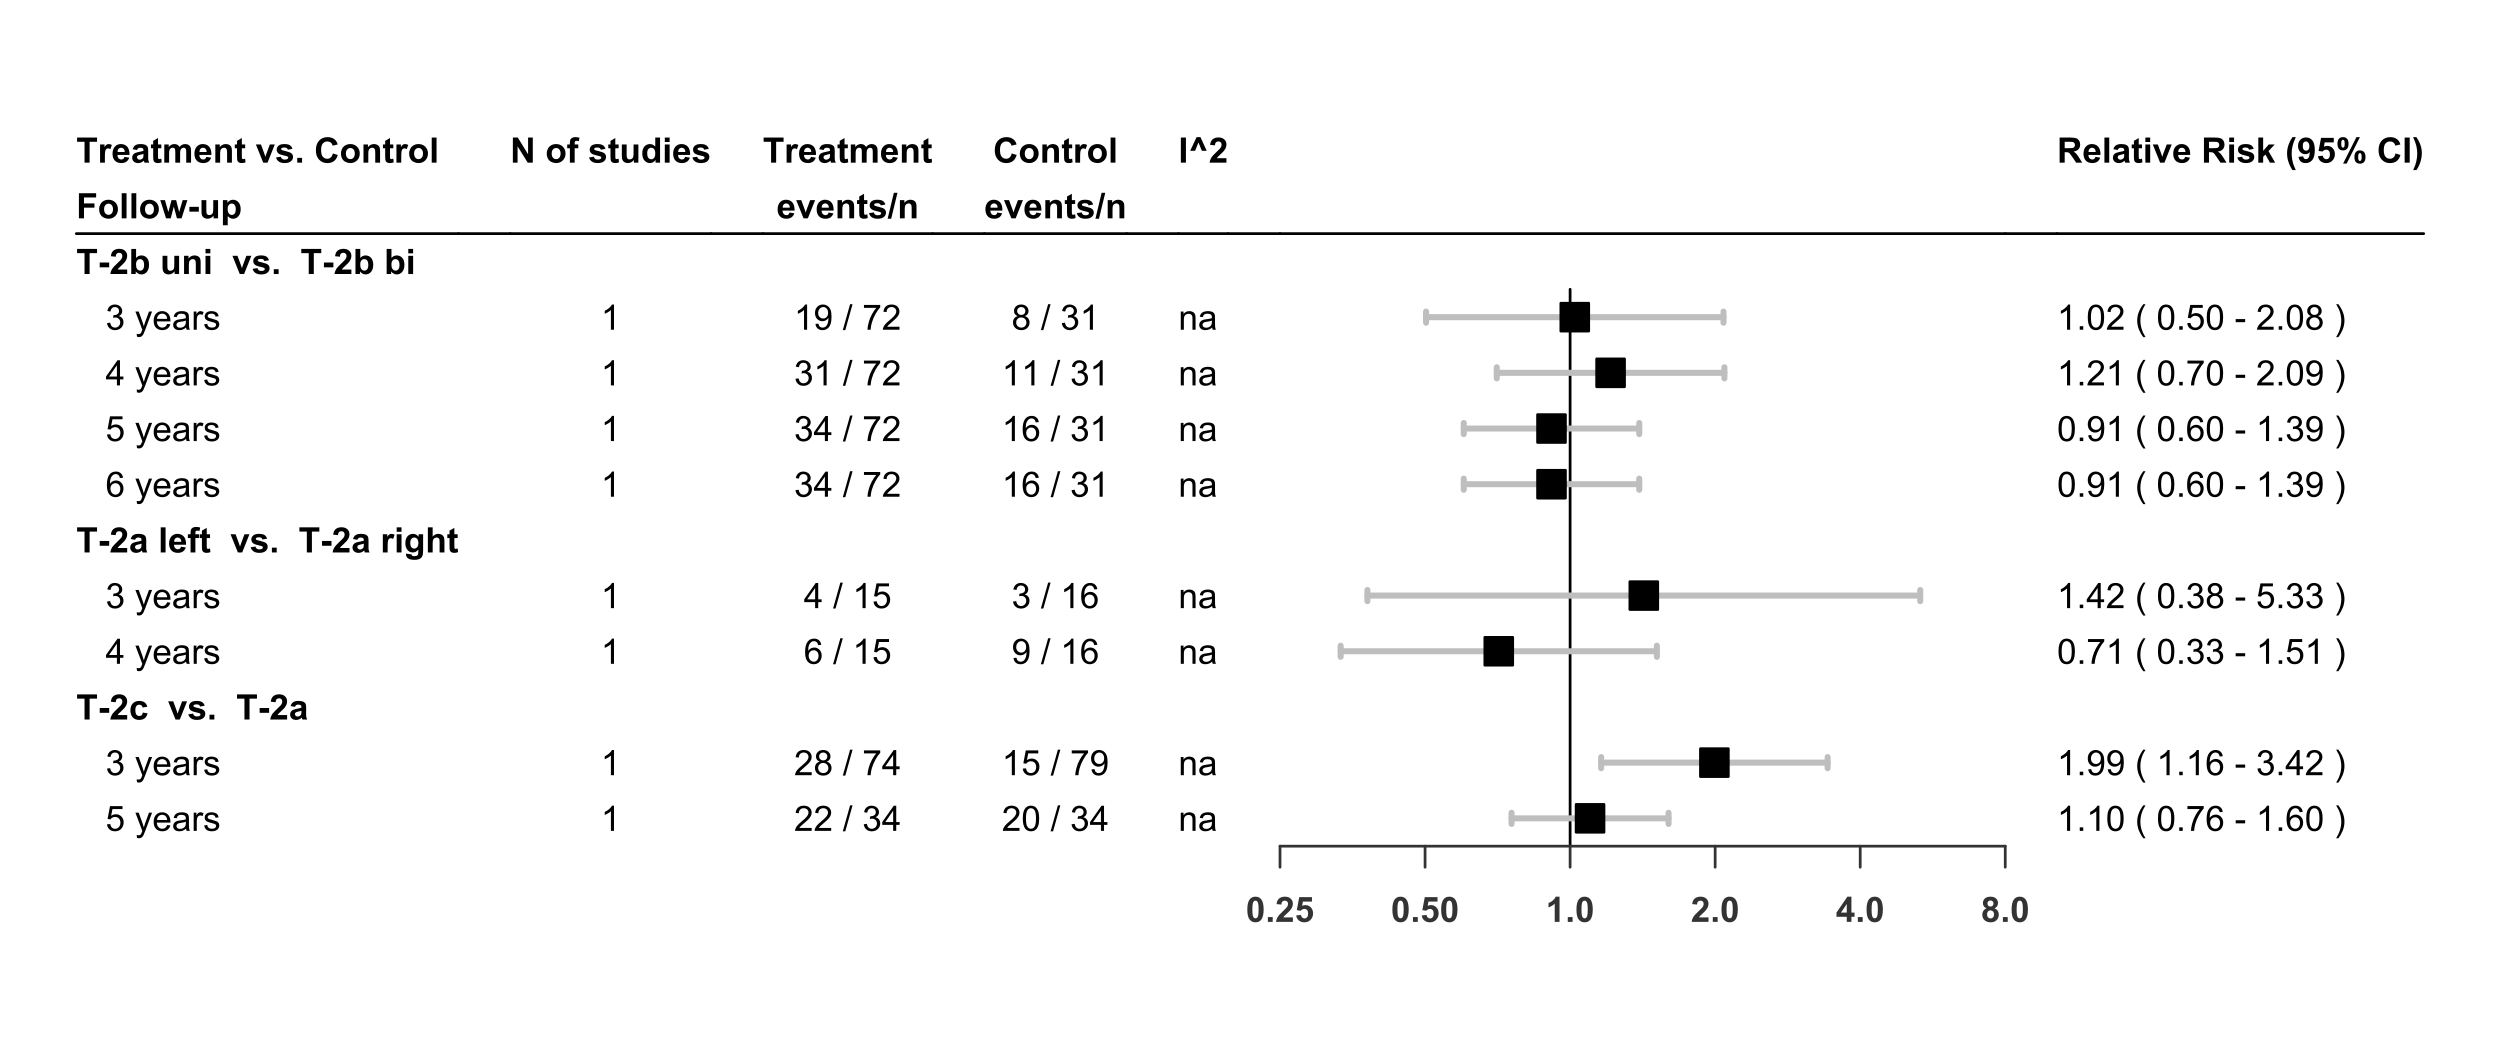 <?xml version="1.0" encoding="UTF-8"?>
<svg xmlns="http://www.w3.org/2000/svg" xmlns:xlink="http://www.w3.org/1999/xlink" width="684pt" height="288pt" viewBox="0 0 684 288" version="1.1">
<defs>
<g>
<symbol overflow="visible" id="glyph0-0">
<path style="stroke:none;" d="M 1.199 0 L 1.199 -6 L 6 -6 L 6 0 Z M 1.352 -0.148 L 5.852 -0.148 L 5.852 -5.852 L 1.352 -5.852 Z M 1.352 -0.148 "/>
</symbol>
<symbol overflow="visible" id="glyph0-1">
<path style="stroke:none;" d="M 2.246 0 L 2.246 -5.711 L 0.207 -5.711 L 0.207 -6.871 L 5.668 -6.871 L 5.668 -5.711 L 3.633 -5.711 L 3.633 0 Z M 2.246 0 "/>
</symbol>
<symbol overflow="visible" id="glyph0-2">
<path style="stroke:none;" d="M 1.949 0 L 0.633 0 L 0.633 -4.977 L 1.855 -4.977 L 1.855 -4.27 C 2.062 -4.602 2.25 -4.82 2.422 -4.93 C 2.586 -5.031 2.777 -5.086 2.992 -5.09 C 3.289 -5.086 3.578 -5.004 3.859 -4.844 L 3.449 -3.695 C 3.227 -3.836 3.02 -3.906 2.832 -3.91 C 2.645 -3.906 2.488 -3.855 2.363 -3.758 C 2.23 -3.652 2.129 -3.469 2.059 -3.207 C 1.98 -2.938 1.945 -2.383 1.949 -1.539 Z M 1.949 0 "/>
</symbol>
<symbol overflow="visible" id="glyph0-3">
<path style="stroke:none;" d="M 3.57 -1.586 L 4.883 -1.363 C 4.711 -0.879 4.445 -0.512 4.086 -0.262 C 3.719 -0.012 3.266 0.109 2.719 0.113 C 1.852 0.109 1.211 -0.168 0.797 -0.734 C 0.469 -1.184 0.305 -1.758 0.305 -2.453 C 0.305 -3.273 0.52 -3.918 0.949 -4.387 C 1.379 -4.852 1.922 -5.086 2.586 -5.09 C 3.324 -5.086 3.91 -4.84 4.34 -4.355 C 4.766 -3.863 4.969 -3.117 4.953 -2.109 L 1.656 -2.109 C 1.66 -1.719 1.766 -1.414 1.973 -1.195 C 2.172 -0.977 2.426 -0.867 2.734 -0.871 C 2.938 -0.867 3.109 -0.922 3.254 -1.039 C 3.391 -1.148 3.496 -1.332 3.57 -1.586 Z M 3.648 -2.914 C 3.637 -3.293 3.539 -3.586 3.352 -3.785 C 3.164 -3.98 2.934 -4.078 2.668 -4.082 C 2.375 -4.078 2.137 -3.973 1.953 -3.77 C 1.762 -3.555 1.672 -3.27 1.68 -2.914 Z M 3.648 -2.914 "/>
</symbol>
<symbol overflow="visible" id="glyph0-4">
<path style="stroke:none;" d="M 1.672 -3.461 L 0.477 -3.676 C 0.609 -4.152 0.844 -4.508 1.172 -4.742 C 1.5 -4.969 1.984 -5.086 2.633 -5.09 C 3.219 -5.086 3.656 -5.016 3.945 -4.879 C 4.23 -4.738 4.434 -4.562 4.555 -4.352 C 4.668 -4.137 4.727 -3.742 4.73 -3.172 L 4.715 -1.637 C 4.711 -1.195 4.73 -0.875 4.777 -0.668 C 4.816 -0.457 4.898 -0.234 5.016 0 L 3.711 0 C 3.672 -0.086 3.633 -0.215 3.586 -0.391 C 3.562 -0.465 3.547 -0.516 3.539 -0.543 C 3.312 -0.32 3.07 -0.156 2.816 -0.051 C 2.559 0.059 2.285 0.109 1.996 0.113 C 1.48 0.109 1.078 -0.027 0.785 -0.305 C 0.488 -0.582 0.34 -0.934 0.344 -1.359 C 0.34 -1.641 0.406 -1.891 0.543 -2.109 C 0.676 -2.328 0.863 -2.496 1.109 -2.617 C 1.348 -2.73 1.699 -2.832 2.156 -2.926 C 2.77 -3.035 3.195 -3.145 3.438 -3.25 L 3.438 -3.379 C 3.434 -3.629 3.371 -3.809 3.25 -3.918 C 3.121 -4.023 2.883 -4.078 2.539 -4.082 C 2.301 -4.078 2.121 -4.031 1.992 -3.941 C 1.859 -3.848 1.75 -3.688 1.672 -3.461 Z M 3.438 -2.391 C 3.266 -2.332 2.996 -2.262 2.633 -2.188 C 2.266 -2.105 2.027 -2.031 1.918 -1.961 C 1.742 -1.836 1.656 -1.68 1.66 -1.496 C 1.656 -1.309 1.727 -1.148 1.863 -1.016 C 2 -0.879 2.176 -0.812 2.391 -0.816 C 2.625 -0.812 2.852 -0.891 3.07 -1.051 C 3.227 -1.164 3.328 -1.309 3.383 -1.484 C 3.414 -1.594 3.434 -1.809 3.438 -2.129 Z M 3.438 -2.391 "/>
</symbol>
<symbol overflow="visible" id="glyph0-5">
<path style="stroke:none;" d="M 2.973 -4.977 L 2.973 -3.93 L 2.07 -3.93 L 2.07 -1.922 C 2.066 -1.516 2.078 -1.277 2.098 -1.211 C 2.113 -1.141 2.152 -1.086 2.215 -1.043 C 2.273 -1 2.348 -0.977 2.438 -0.98 C 2.559 -0.977 2.734 -1.02 2.969 -1.105 L 3.078 -0.086 C 2.77 0.047 2.426 0.109 2.039 0.113 C 1.801 0.109 1.586 0.074 1.395 -0.004 C 1.203 -0.082 1.062 -0.188 0.977 -0.316 C 0.887 -0.441 0.824 -0.609 0.793 -0.828 C 0.762 -0.977 0.75 -1.289 0.75 -1.758 L 0.75 -3.93 L 0.145 -3.93 L 0.145 -4.977 L 0.75 -4.977 L 0.75 -5.969 L 2.07 -6.734 L 2.07 -4.977 Z M 2.973 -4.977 "/>
</symbol>
<symbol overflow="visible" id="glyph0-6">
<path style="stroke:none;" d="M 0.59 -4.977 L 1.805 -4.977 L 1.805 -4.297 C 2.238 -4.82 2.754 -5.086 3.355 -5.09 C 3.672 -5.086 3.949 -5.02 4.188 -4.891 C 4.418 -4.758 4.609 -4.559 4.762 -4.297 C 4.977 -4.559 5.211 -4.758 5.469 -4.891 C 5.719 -5.02 5.992 -5.086 6.281 -5.09 C 6.645 -5.086 6.953 -5.012 7.207 -4.867 C 7.461 -4.715 7.648 -4.496 7.777 -4.215 C 7.863 -3.996 7.91 -3.652 7.914 -3.184 L 7.914 0 L 6.594 0 L 6.594 -2.844 C 6.59 -3.336 6.547 -3.656 6.461 -3.801 C 6.336 -3.984 6.148 -4.078 5.898 -4.082 C 5.711 -4.078 5.535 -4.023 5.375 -3.914 C 5.211 -3.801 5.094 -3.633 5.023 -3.418 C 4.949 -3.199 4.914 -2.859 4.918 -2.391 L 4.918 0 L 3.602 0 L 3.602 -2.727 C 3.598 -3.207 3.574 -3.52 3.531 -3.664 C 3.48 -3.801 3.406 -3.906 3.312 -3.977 C 3.211 -4.043 3.078 -4.078 2.91 -4.082 C 2.703 -4.078 2.52 -4.023 2.359 -3.918 C 2.195 -3.805 2.078 -3.648 2.012 -3.445 C 1.938 -3.238 1.902 -2.895 1.906 -2.418 L 1.906 0 L 0.59 0 Z M 0.59 -4.977 "/>
</symbol>
<symbol overflow="visible" id="glyph0-7">
<path style="stroke:none;" d="M 5.219 0 L 3.898 0 L 3.898 -2.539 C 3.895 -3.074 3.867 -3.422 3.812 -3.582 C 3.754 -3.738 3.664 -3.863 3.539 -3.949 C 3.414 -4.035 3.262 -4.078 3.086 -4.082 C 2.855 -4.078 2.648 -4.016 2.469 -3.895 C 2.285 -3.766 2.164 -3.602 2.098 -3.398 C 2.027 -3.191 1.992 -2.809 1.996 -2.254 L 1.996 0 L 0.68 0 L 0.68 -4.977 L 1.902 -4.977 L 1.902 -4.246 C 2.336 -4.805 2.883 -5.086 3.543 -5.09 C 3.832 -5.086 4.098 -5.035 4.34 -4.934 C 4.578 -4.828 4.762 -4.691 4.887 -4.531 C 5.008 -4.367 5.094 -4.184 5.145 -3.98 C 5.191 -3.77 5.215 -3.477 5.219 -3.094 Z M 5.219 0 "/>
</symbol>
<symbol overflow="visible" id="glyph0-8">
<path style="stroke:none;" d=""/>
</symbol>
<symbol overflow="visible" id="glyph0-9">
<path style="stroke:none;" d="M 2.059 0 L 0.051 -4.977 L 1.434 -4.977 L 2.371 -2.438 L 2.645 -1.59 C 2.711 -1.801 2.758 -1.945 2.781 -2.016 C 2.82 -2.156 2.867 -2.297 2.922 -2.438 L 3.867 -4.977 L 5.223 -4.977 L 3.242 0 Z M 2.059 0 "/>
</symbol>
<symbol overflow="visible" id="glyph0-10">
<path style="stroke:none;" d="M 0.227 -1.422 L 1.547 -1.621 C 1.602 -1.363 1.715 -1.168 1.891 -1.039 C 2.059 -0.902 2.297 -0.836 2.609 -0.84 C 2.945 -0.836 3.203 -0.898 3.379 -1.027 C 3.492 -1.109 3.551 -1.227 3.555 -1.379 C 3.551 -1.473 3.52 -1.555 3.461 -1.625 C 3.391 -1.684 3.242 -1.742 3.02 -1.801 C 1.953 -2.031 1.281 -2.246 1 -2.441 C 0.602 -2.707 0.402 -3.082 0.406 -3.562 C 0.402 -3.992 0.574 -4.352 0.918 -4.648 C 1.258 -4.938 1.785 -5.086 2.504 -5.09 C 3.18 -5.086 3.688 -4.977 4.02 -4.758 C 4.352 -4.535 4.578 -4.207 4.707 -3.773 L 3.465 -3.543 C 3.406 -3.734 3.305 -3.883 3.16 -3.988 C 3.008 -4.09 2.797 -4.141 2.527 -4.145 C 2.176 -4.141 1.93 -4.094 1.781 -4 C 1.68 -3.926 1.629 -3.836 1.633 -3.73 C 1.629 -3.633 1.672 -3.555 1.762 -3.492 C 1.879 -3.402 2.289 -3.277 2.992 -3.121 C 3.691 -2.961 4.18 -2.766 4.461 -2.535 C 4.734 -2.297 4.875 -1.969 4.875 -1.555 C 4.875 -1.094 4.684 -0.703 4.301 -0.379 C 3.918 -0.051 3.352 0.109 2.609 0.113 C 1.93 0.109 1.395 -0.023 1 -0.297 C 0.602 -0.57 0.344 -0.945 0.227 -1.422 Z M 0.227 -1.422 "/>
</symbol>
<symbol overflow="visible" id="glyph0-11">
<path style="stroke:none;" d="M 0.688 0 L 0.688 -1.316 L 2.008 -1.316 L 2.008 0 Z M 0.688 0 "/>
</symbol>
<symbol overflow="visible" id="glyph0-12">
<path style="stroke:none;" d="M 5.094 -2.527 L 6.441 -2.102 C 6.23 -1.348 5.887 -0.789 5.41 -0.43 C 4.926 -0.062 4.32 0.117 3.586 0.117 C 2.672 0.117 1.922 -0.191 1.336 -0.816 C 0.746 -1.438 0.449 -2.293 0.453 -3.375 C 0.449 -4.516 0.746 -5.402 1.34 -6.039 C 1.93 -6.668 2.707 -6.984 3.672 -6.988 C 4.508 -6.984 5.191 -6.734 5.719 -6.242 C 6.031 -5.945 6.266 -5.523 6.422 -4.977 L 5.047 -4.648 C 4.961 -5 4.793 -5.281 4.539 -5.492 C 4.277 -5.695 3.965 -5.801 3.602 -5.805 C 3.09 -5.801 2.676 -5.617 2.359 -5.254 C 2.039 -4.887 1.879 -4.293 1.883 -3.477 C 1.879 -2.605 2.035 -1.988 2.352 -1.621 C 2.66 -1.25 3.066 -1.066 3.57 -1.07 C 3.938 -1.066 4.258 -1.184 4.523 -1.422 C 4.789 -1.652 4.977 -2.02 5.094 -2.527 Z M 5.094 -2.527 "/>
</symbol>
<symbol overflow="visible" id="glyph0-13">
<path style="stroke:none;" d="M 0.383 -2.559 C 0.379 -2.992 0.488 -3.414 0.707 -3.828 C 0.922 -4.234 1.227 -4.547 1.625 -4.766 C 2.016 -4.977 2.457 -5.086 2.949 -5.09 C 3.699 -5.086 4.316 -4.84 4.801 -4.355 C 5.277 -3.863 5.52 -3.246 5.523 -2.504 C 5.52 -1.746 5.277 -1.121 4.793 -0.629 C 4.305 -0.133 3.691 0.109 2.957 0.113 C 2.5 0.109 2.066 0.012 1.652 -0.195 C 1.238 -0.398 0.922 -0.703 0.707 -1.105 C 0.488 -1.5 0.379 -1.984 0.383 -2.559 Z M 1.734 -2.488 C 1.734 -1.992 1.852 -1.613 2.086 -1.355 C 2.32 -1.09 2.609 -0.961 2.953 -0.961 C 3.297 -0.961 3.582 -1.09 3.816 -1.355 C 4.047 -1.613 4.164 -1.996 4.168 -2.5 C 4.164 -2.984 4.047 -3.359 3.816 -3.621 C 3.582 -3.883 3.297 -4.012 2.953 -4.016 C 2.609 -4.012 2.32 -3.883 2.086 -3.621 C 1.852 -3.359 1.734 -2.98 1.734 -2.488 Z M 1.734 -2.488 "/>
</symbol>
<symbol overflow="visible" id="glyph0-14">
<path style="stroke:none;" d="M 0.688 0 L 0.688 -6.871 L 2.008 -6.871 L 2.008 0 Z M 0.688 0 "/>
</symbol>
<symbol overflow="visible" id="glyph0-15">
<path style="stroke:none;" d="M 0.707 0 L 0.707 -6.871 L 5.418 -6.871 L 5.418 -5.711 L 2.094 -5.711 L 2.094 -4.082 L 4.965 -4.082 L 4.965 -2.922 L 2.094 -2.922 L 2.094 0 Z M 0.707 0 "/>
</symbol>
<symbol overflow="visible" id="glyph0-16">
<path style="stroke:none;" d="M 1.617 0 L 0.043 -4.977 L 1.32 -4.977 L 2.254 -1.715 L 3.113 -4.977 L 4.383 -4.977 L 5.211 -1.715 L 6.164 -4.977 L 7.461 -4.977 L 5.863 0 L 4.598 0 L 3.742 -3.203 L 2.898 0 Z M 1.617 0 "/>
</symbol>
<symbol overflow="visible" id="glyph0-17">
<path style="stroke:none;" d="M 0.539 -1.832 L 0.539 -3.148 L 3.125 -3.148 L 3.125 -1.832 Z M 0.539 -1.832 "/>
</symbol>
<symbol overflow="visible" id="glyph0-18">
<path style="stroke:none;" d="M 3.965 0 L 3.965 -0.746 C 3.781 -0.477 3.543 -0.27 3.25 -0.117 C 2.953 0.035 2.641 0.109 2.316 0.113 C 1.977 0.109 1.676 0.039 1.414 -0.105 C 1.145 -0.254 0.953 -0.461 0.836 -0.727 C 0.715 -0.992 0.656 -1.359 0.66 -1.828 L 0.66 -4.977 L 1.977 -4.977 L 1.977 -2.691 C 1.973 -1.988 2 -1.559 2.051 -1.402 C 2.098 -1.242 2.184 -1.117 2.316 -1.027 C 2.441 -0.934 2.605 -0.891 2.805 -0.891 C 3.027 -0.891 3.227 -0.949 3.406 -1.074 C 3.582 -1.195 3.707 -1.352 3.773 -1.535 C 3.836 -1.715 3.867 -2.16 3.871 -2.879 L 3.871 -4.977 L 5.188 -4.977 L 5.188 0 Z M 3.965 0 "/>
</symbol>
<symbol overflow="visible" id="glyph0-19">
<path style="stroke:none;" d="M 0.652 -4.977 L 1.879 -4.977 L 1.879 -4.246 C 2.035 -4.492 2.25 -4.695 2.523 -4.855 C 2.793 -5.008 3.094 -5.086 3.43 -5.09 C 4.004 -5.086 4.496 -4.859 4.902 -4.41 C 5.305 -3.953 5.508 -3.32 5.508 -2.516 C 5.508 -1.68 5.305 -1.035 4.898 -0.578 C 4.492 -0.117 4 0.109 3.422 0.113 C 3.145 0.109 2.895 0.059 2.672 -0.051 C 2.449 -0.156 2.215 -0.344 1.969 -0.613 L 1.969 1.895 L 0.652 1.895 Z M 1.953 -2.574 C 1.949 -2.012 2.062 -1.598 2.285 -1.332 C 2.508 -1.062 2.777 -0.93 3.098 -0.934 C 3.402 -0.93 3.656 -1.055 3.863 -1.301 C 4.062 -1.543 4.164 -1.945 4.168 -2.508 C 4.164 -3.027 4.059 -3.414 3.852 -3.668 C 3.641 -3.922 3.383 -4.047 3.074 -4.051 C 2.75 -4.047 2.484 -3.922 2.273 -3.676 C 2.059 -3.426 1.949 -3.059 1.953 -2.574 Z M 1.953 -2.574 "/>
</symbol>
<symbol overflow="visible" id="glyph0-20">
<path style="stroke:none;" d="M 4.855 -1.223 L 4.855 0 L 0.238 0 C 0.285 -0.461 0.434 -0.898 0.688 -1.316 C 0.934 -1.727 1.43 -2.273 2.172 -2.961 C 2.762 -3.512 3.125 -3.887 3.262 -4.086 C 3.441 -4.355 3.531 -4.625 3.535 -4.895 C 3.531 -5.184 3.453 -5.41 3.297 -5.57 C 3.137 -5.727 2.918 -5.805 2.645 -5.809 C 2.363 -5.805 2.145 -5.723 1.984 -5.559 C 1.82 -5.391 1.727 -5.117 1.707 -4.734 L 0.395 -4.867 C 0.469 -5.59 0.715 -6.109 1.129 -6.426 C 1.539 -6.738 2.055 -6.895 2.676 -6.898 C 3.352 -6.895 3.883 -6.715 4.273 -6.352 C 4.656 -5.984 4.852 -5.527 4.855 -4.988 C 4.852 -4.676 4.797 -4.383 4.688 -4.102 C 4.578 -3.82 4.402 -3.527 4.164 -3.227 C 4 -3.02 3.711 -2.727 3.297 -2.348 C 2.879 -1.965 2.617 -1.711 2.508 -1.59 C 2.398 -1.461 2.309 -1.34 2.242 -1.223 Z M 4.855 -1.223 "/>
</symbol>
<symbol overflow="visible" id="glyph0-21">
<path style="stroke:none;" d="M 0.633 0 L 0.633 -6.871 L 1.949 -6.871 L 1.949 -4.398 C 2.352 -4.855 2.832 -5.086 3.395 -5.09 C 3.996 -5.086 4.5 -4.867 4.898 -4.43 C 5.293 -3.992 5.488 -3.359 5.492 -2.539 C 5.488 -1.688 5.289 -1.035 4.887 -0.574 C 4.48 -0.117 3.988 0.109 3.414 0.113 C 3.125 0.109 2.844 0.043 2.57 -0.098 C 2.293 -0.238 2.055 -0.449 1.855 -0.73 L 1.855 0 Z M 1.941 -2.598 C 1.938 -2.078 2.02 -1.699 2.184 -1.453 C 2.41 -1.102 2.715 -0.926 3.094 -0.93 C 3.383 -0.926 3.629 -1.051 3.836 -1.301 C 4.039 -1.547 4.141 -1.938 4.145 -2.477 C 4.141 -3.043 4.039 -3.453 3.832 -3.703 C 3.625 -3.953 3.359 -4.078 3.043 -4.082 C 2.723 -4.078 2.461 -3.957 2.254 -3.715 C 2.043 -3.469 1.938 -3.094 1.941 -2.598 Z M 1.941 -2.598 "/>
</symbol>
<symbol overflow="visible" id="glyph0-22">
<path style="stroke:none;" d="M 0.688 -5.652 L 0.688 -6.871 L 2.008 -6.871 L 2.008 -5.652 Z M 0.688 0 L 0.688 -4.977 L 2.008 -4.977 L 2.008 0 Z M 0.688 0 "/>
</symbol>
<symbol overflow="visible" id="glyph0-23">
<path style="stroke:none;" d="M 0.113 -4.977 L 0.844 -4.977 L 0.844 -5.352 C 0.844 -5.766 0.887 -6.078 0.977 -6.289 C 1.062 -6.492 1.227 -6.66 1.469 -6.793 C 1.707 -6.918 2.008 -6.984 2.375 -6.988 C 2.746 -6.984 3.113 -6.93 3.477 -6.82 L 3.301 -5.902 C 3.086 -5.949 2.887 -5.977 2.695 -5.977 C 2.504 -5.977 2.367 -5.93 2.285 -5.844 C 2.199 -5.75 2.156 -5.578 2.16 -5.328 L 2.16 -4.977 L 3.145 -4.977 L 3.145 -3.941 L 2.16 -3.941 L 2.16 0 L 0.844 0 L 0.844 -3.941 L 0.113 -3.941 Z M 0.113 -4.977 "/>
</symbol>
<symbol overflow="visible" id="glyph0-24">
<path style="stroke:none;" d="M 0.566 0.328 L 2.07 0.512 C 2.094 0.684 2.152 0.805 2.246 0.871 C 2.367 0.961 2.566 1.008 2.836 1.012 C 3.18 1.008 3.438 0.957 3.609 0.859 C 3.723 0.785 3.809 0.672 3.871 0.523 C 3.91 0.41 3.93 0.215 3.934 -0.078 L 3.934 -0.805 C 3.535 -0.266 3.039 0 2.441 0 C 1.77 0 1.238 -0.281 0.852 -0.848 C 0.543 -1.293 0.391 -1.848 0.395 -2.516 C 0.391 -3.348 0.594 -3.988 0.996 -4.43 C 1.395 -4.867 1.891 -5.086 2.492 -5.09 C 3.105 -5.086 3.613 -4.816 4.016 -4.281 L 4.016 -4.977 L 5.25 -4.977 L 5.25 -0.512 C 5.25 0.078 5.199 0.512 5.105 0.805 C 5.004 1.094 4.867 1.324 4.695 1.488 C 4.516 1.652 4.285 1.781 3.996 1.879 C 3.703 1.969 3.332 2.016 2.887 2.02 C 2.039 2.016 1.441 1.871 1.09 1.586 C 0.738 1.293 0.562 0.926 0.562 0.488 C 0.562 0.441 0.562 0.391 0.566 0.328 Z M 1.742 -2.594 C 1.738 -2.062 1.844 -1.676 2.051 -1.43 C 2.254 -1.184 2.504 -1.059 2.809 -1.062 C 3.125 -1.059 3.398 -1.188 3.621 -1.441 C 3.844 -1.691 3.953 -2.062 3.957 -2.559 C 3.953 -3.07 3.848 -3.453 3.637 -3.707 C 3.422 -3.953 3.152 -4.078 2.832 -4.082 C 2.512 -4.078 2.254 -3.957 2.051 -3.715 C 1.844 -3.469 1.738 -3.094 1.742 -2.594 Z M 1.742 -2.594 "/>
</symbol>
<symbol overflow="visible" id="glyph0-25">
<path style="stroke:none;" d="M 2 -6.871 L 2 -4.344 C 2.422 -4.836 2.93 -5.086 3.523 -5.09 C 3.824 -5.086 4.098 -5.031 4.344 -4.922 C 4.586 -4.809 4.77 -4.664 4.895 -4.488 C 5.016 -4.312 5.102 -4.117 5.148 -3.906 C 5.191 -3.691 5.215 -3.363 5.219 -2.922 L 5.219 0 L 3.898 0 L 3.898 -2.629 C 3.895 -3.148 3.871 -3.48 3.824 -3.625 C 3.773 -3.762 3.684 -3.871 3.559 -3.957 C 3.43 -4.035 3.273 -4.078 3.086 -4.082 C 2.863 -4.078 2.668 -4.023 2.5 -3.922 C 2.324 -3.812 2.199 -3.652 2.121 -3.441 C 2.039 -3.223 1.996 -2.906 2 -2.492 L 2 0 L 0.684 0 L 0.684 -6.871 Z M 2 -6.871 "/>
</symbol>
<symbol overflow="visible" id="glyph0-26">
<path style="stroke:none;" d="M 5.031 -3.508 L 3.73 -3.273 C 3.684 -3.527 3.586 -3.723 3.434 -3.855 C 3.277 -3.988 3.074 -4.055 2.832 -4.055 C 2.5 -4.055 2.238 -3.941 2.047 -3.715 C 1.848 -3.488 1.75 -3.109 1.754 -2.578 C 1.75 -1.984 1.852 -1.566 2.051 -1.324 C 2.246 -1.082 2.512 -0.961 2.852 -0.961 C 3.098 -0.961 3.301 -1.031 3.465 -1.172 C 3.621 -1.312 3.734 -1.555 3.801 -1.906 L 5.094 -1.688 C 4.957 -1.094 4.699 -0.645 4.32 -0.34 C 3.938 -0.039 3.43 0.109 2.789 0.113 C 2.059 0.109 1.477 -0.117 1.047 -0.574 C 0.613 -1.035 0.398 -1.672 0.398 -2.484 C 0.398 -3.305 0.613 -3.941 1.051 -4.402 C 1.48 -4.855 2.07 -5.086 2.812 -5.09 C 3.418 -5.086 3.898 -4.957 4.258 -4.699 C 4.613 -4.438 4.871 -4.039 5.031 -3.508 Z M 5.031 -3.508 "/>
</symbol>
<symbol overflow="visible" id="glyph0-27">
<path style="stroke:none;" d="M 0.711 0 L 0.711 -6.871 L 2.062 -6.871 L 4.875 -2.281 L 4.875 -6.871 L 6.164 -6.871 L 6.164 0 L 4.773 0 L 2 -4.48 L 2 0 Z M 0.711 0 "/>
</symbol>
<symbol overflow="visible" id="glyph0-28">
<path style="stroke:none;" d="M 5.254 0 L 4.031 0 L 4.031 -0.73 C 3.828 -0.445 3.586 -0.234 3.312 -0.094 C 3.031 0.043 2.754 0.109 2.477 0.113 C 1.902 0.109 1.41 -0.117 1.004 -0.578 C 0.594 -1.035 0.391 -1.68 0.395 -2.508 C 0.391 -3.352 0.59 -3.992 0.988 -4.43 C 1.383 -4.867 1.883 -5.086 2.492 -5.09 C 3.047 -5.086 3.531 -4.855 3.938 -4.398 L 3.938 -6.871 L 5.254 -6.871 Z M 1.738 -2.598 C 1.734 -2.062 1.809 -1.68 1.961 -1.445 C 2.168 -1.098 2.465 -0.926 2.852 -0.93 C 3.152 -0.926 3.41 -1.055 3.621 -1.316 C 3.832 -1.57 3.938 -1.953 3.941 -2.469 C 3.938 -3.039 3.836 -3.453 3.633 -3.703 C 3.426 -3.953 3.16 -4.078 2.84 -4.082 C 2.523 -4.078 2.262 -3.953 2.055 -3.707 C 1.84 -3.457 1.734 -3.086 1.738 -2.598 Z M 1.738 -2.598 "/>
</symbol>
<symbol overflow="visible" id="glyph0-29">
<path style="stroke:none;" d="M -0.016 0.117 L 1.688 -6.988 L 2.676 -6.988 L 0.957 0.117 Z M -0.016 0.117 "/>
</symbol>
<symbol overflow="visible" id="glyph0-30">
<path style="stroke:none;" d="M 0.656 0 L 0.656 -6.871 L 2.043 -6.871 L 2.043 0 Z M 0.656 0 "/>
</symbol>
<symbol overflow="visible" id="glyph0-31">
<path style="stroke:none;" d="M 0.539 -3.242 L 2.301 -6.988 L 3.348 -6.988 L 5.062 -3.242 L 3.73 -3.242 L 2.805 -5.535 L 1.879 -3.242 Z M 0.539 -3.242 "/>
</symbol>
<symbol overflow="visible" id="glyph0-32">
<path style="stroke:none;" d="M 0.703 0 L 0.703 -6.871 L 3.625 -6.871 C 4.355 -6.867 4.887 -6.805 5.223 -6.684 C 5.551 -6.559 5.82 -6.34 6.023 -6.027 C 6.223 -5.711 6.32 -5.352 6.324 -4.945 C 6.32 -4.43 6.168 -4.004 5.867 -3.668 C 5.562 -3.332 5.109 -3.117 4.508 -3.031 C 4.805 -2.852 5.055 -2.66 5.254 -2.453 C 5.445 -2.242 5.707 -1.871 6.043 -1.34 L 6.883 0 L 5.223 0 L 4.219 -1.496 C 3.859 -2.027 3.613 -2.363 3.484 -2.504 C 3.352 -2.641 3.215 -2.738 3.07 -2.789 C 2.922 -2.84 2.688 -2.863 2.371 -2.867 L 2.09 -2.867 L 2.09 0 Z M 2.09 -3.965 L 3.117 -3.965 C 3.781 -3.961 4.195 -3.988 4.363 -4.047 C 4.527 -4.102 4.656 -4.199 4.754 -4.34 C 4.844 -4.477 4.891 -4.648 4.895 -4.855 C 4.891 -5.086 4.828 -5.273 4.707 -5.414 C 4.582 -5.555 4.41 -5.645 4.188 -5.688 C 4.07 -5.699 3.73 -5.707 3.172 -5.711 L 2.09 -5.711 Z M 2.09 -3.965 "/>
</symbol>
<symbol overflow="visible" id="glyph0-33">
<path style="stroke:none;" d="M 0.641 0 L 0.641 -6.871 L 1.961 -6.871 L 1.961 -3.227 L 3.5 -4.977 L 5.125 -4.977 L 3.422 -3.16 L 5.246 0 L 3.824 0 L 2.574 -2.234 L 1.961 -1.594 L 1.961 0 Z M 0.641 0 "/>
</symbol>
<symbol overflow="visible" id="glyph0-34">
<path style="stroke:none;" d="M 2.875 2.02 L 1.969 2.02 C 1.488 1.297 1.121 0.551 0.875 -0.23 C 0.621 -1.004 0.496 -1.758 0.5 -2.488 C 0.496 -3.391 0.652 -4.246 0.965 -5.055 C 1.23 -5.75 1.57 -6.395 1.988 -6.988 L 2.887 -6.988 C 2.457 -6.039 2.164 -5.234 2.004 -4.574 C 1.84 -3.906 1.758 -3.203 1.762 -2.461 C 1.758 -1.945 1.805 -1.418 1.902 -0.883 C 1.996 -0.344 2.129 0.164 2.297 0.648 C 2.406 0.965 2.598 1.422 2.875 2.02 Z M 2.875 2.02 "/>
</symbol>
<symbol overflow="visible" id="glyph0-35">
<path style="stroke:none;" d="M 0.438 -1.59 L 1.711 -1.73 C 1.742 -1.465 1.82 -1.273 1.953 -1.152 C 2.082 -1.023 2.258 -0.961 2.477 -0.965 C 2.746 -0.961 2.977 -1.086 3.168 -1.34 C 3.355 -1.586 3.477 -2.105 3.535 -2.898 C 3.199 -2.512 2.785 -2.32 2.293 -2.32 C 1.746 -2.32 1.281 -2.527 0.891 -2.945 C 0.5 -3.359 0.305 -3.902 0.305 -4.574 C 0.305 -5.27 0.512 -5.832 0.926 -6.258 C 1.34 -6.684 1.867 -6.895 2.508 -6.898 C 3.203 -6.895 3.773 -6.625 4.223 -6.09 C 4.668 -5.547 4.891 -4.66 4.895 -3.43 C 4.891 -2.172 4.66 -1.266 4.195 -0.711 C 3.727 -0.156 3.117 0.117 2.375 0.121 C 1.836 0.117 1.402 -0.023 1.074 -0.305 C 0.738 -0.59 0.527 -1.016 0.438 -1.59 Z M 3.418 -4.469 C 3.414 -4.891 3.316 -5.219 3.125 -5.457 C 2.926 -5.688 2.699 -5.805 2.445 -5.809 C 2.199 -5.805 2 -5.711 1.84 -5.52 C 1.676 -5.324 1.594 -5.008 1.598 -4.574 C 1.594 -4.129 1.68 -3.805 1.859 -3.598 C 2.031 -3.387 2.25 -3.281 2.516 -3.285 C 2.766 -3.281 2.98 -3.383 3.156 -3.586 C 3.328 -3.785 3.414 -4.078 3.418 -4.469 Z M 3.418 -4.469 "/>
</symbol>
<symbol overflow="visible" id="glyph0-36">
<path style="stroke:none;" d="M 0.426 -1.766 L 1.738 -1.902 C 1.773 -1.602 1.883 -1.367 2.07 -1.195 C 2.25 -1.023 2.465 -0.938 2.711 -0.938 C 2.98 -0.938 3.211 -1.047 3.406 -1.273 C 3.594 -1.492 3.691 -1.828 3.695 -2.281 C 3.691 -2.699 3.598 -3.016 3.41 -3.23 C 3.219 -3.438 2.973 -3.543 2.672 -3.547 C 2.293 -3.543 1.953 -3.379 1.656 -3.047 L 0.586 -3.203 L 1.262 -6.777 L 4.742 -6.777 L 4.742 -5.547 L 2.258 -5.547 L 2.055 -4.379 C 2.344 -4.52 2.645 -4.594 2.953 -4.598 C 3.535 -4.594 4.027 -4.383 4.438 -3.961 C 4.84 -3.535 5.043 -2.98 5.047 -2.305 C 5.043 -1.734 4.879 -1.23 4.555 -0.793 C 4.105 -0.184 3.488 0.117 2.695 0.117 C 2.059 0.117 1.539 -0.051 1.141 -0.395 C 0.738 -0.73 0.5 -1.188 0.426 -1.766 Z M 0.426 -1.766 "/>
</symbol>
<symbol overflow="visible" id="glyph0-37">
<path style="stroke:none;" d="M 0.418 -5.176 C 0.414 -5.785 0.551 -6.242 0.82 -6.543 C 1.09 -6.836 1.457 -6.984 1.922 -6.988 C 2.398 -6.984 2.77 -6.836 3.043 -6.543 C 3.309 -6.246 3.445 -5.789 3.449 -5.176 C 3.445 -4.555 3.309 -4.098 3.043 -3.805 C 2.77 -3.504 2.406 -3.355 1.945 -3.359 C 1.465 -3.355 1.09 -3.504 0.82 -3.801 C 0.551 -4.094 0.414 -4.551 0.418 -5.176 Z M 1.445 -5.184 C 1.441 -4.734 1.492 -4.434 1.598 -4.285 C 1.672 -4.168 1.781 -4.113 1.922 -4.117 C 2.062 -4.113 2.172 -4.168 2.25 -4.285 C 2.348 -4.434 2.395 -4.734 2.398 -5.184 C 2.395 -5.629 2.348 -5.926 2.25 -6.078 C 2.172 -6.191 2.062 -6.25 1.922 -6.254 C 1.781 -6.25 1.672 -6.195 1.598 -6.086 C 1.492 -5.93 1.441 -5.629 1.445 -5.184 Z M 2.926 0.262 L 1.949 0.262 L 5.609 -6.988 L 6.559 -6.988 Z M 5.055 -1.543 C 5.051 -2.152 5.184 -2.609 5.457 -2.91 C 5.723 -3.203 6.094 -3.352 6.566 -3.355 C 7.035 -3.352 7.406 -3.203 7.68 -2.91 C 7.949 -2.609 8.086 -2.152 8.086 -1.543 C 8.086 -0.918 7.949 -0.461 7.68 -0.168 C 7.406 0.129 7.039 0.273 6.582 0.277 C 6.098 0.273 5.723 0.129 5.457 -0.168 C 5.184 -0.461 5.051 -0.918 5.055 -1.543 Z M 6.078 -1.547 C 6.074 -1.098 6.129 -0.797 6.234 -0.652 C 6.312 -0.531 6.418 -0.473 6.559 -0.477 C 6.695 -0.473 6.805 -0.531 6.883 -0.648 C 6.98 -0.797 7.031 -1.098 7.035 -1.547 C 7.031 -1.992 6.98 -2.289 6.887 -2.445 C 6.805 -2.555 6.695 -2.613 6.559 -2.617 C 6.414 -2.613 6.309 -2.555 6.234 -2.445 C 6.129 -2.289 6.074 -1.992 6.078 -1.547 Z M 6.078 -1.547 "/>
</symbol>
<symbol overflow="visible" id="glyph0-38">
<path style="stroke:none;" d="M 0.324 2.02 C 0.578 1.461 0.762 1.035 0.871 0.742 C 0.977 0.441 1.074 0.102 1.168 -0.285 C 1.254 -0.672 1.32 -1.039 1.367 -1.391 C 1.406 -1.734 1.43 -2.094 1.434 -2.461 C 1.43 -3.203 1.352 -3.906 1.195 -4.574 C 1.035 -5.234 0.738 -6.039 0.312 -6.988 L 1.211 -6.988 C 1.68 -6.312 2.047 -5.602 2.309 -4.852 C 2.566 -4.098 2.695 -3.332 2.699 -2.559 C 2.695 -1.902 2.594 -1.203 2.391 -0.461 C 2.156 0.379 1.77 1.203 1.234 2.02 Z M 0.324 2.02 "/>
</symbol>
<symbol overflow="visible" id="glyph0-39">
<path style="stroke:none;" d="M 2.633 -6.898 C 3.297 -6.895 3.82 -6.66 4.195 -6.188 C 4.641 -5.625 4.863 -4.691 4.867 -3.391 C 4.863 -2.086 4.637 -1.152 4.191 -0.586 C 3.816 -0.117 3.297 0.117 2.633 0.117 C 1.961 0.117 1.422 -0.137 1.016 -0.652 C 0.602 -1.164 0.398 -2.082 0.402 -3.402 C 0.398 -4.695 0.625 -5.625 1.078 -6.195 C 1.449 -6.66 1.965 -6.895 2.633 -6.898 Z M 2.633 -5.809 C 2.469 -5.805 2.328 -5.754 2.207 -5.656 C 2.078 -5.551 1.98 -5.371 1.918 -5.109 C 1.824 -4.766 1.781 -4.191 1.781 -3.391 C 1.781 -2.582 1.82 -2.027 1.902 -1.727 C 1.98 -1.422 2.082 -1.223 2.207 -1.125 C 2.328 -1.023 2.469 -0.973 2.633 -0.977 C 2.789 -0.973 2.934 -1.023 3.062 -1.129 C 3.184 -1.227 3.281 -1.406 3.352 -1.672 C 3.441 -2.008 3.484 -2.582 3.488 -3.391 C 3.484 -4.191 3.445 -4.746 3.363 -5.051 C 3.281 -5.352 3.18 -5.551 3.059 -5.656 C 2.934 -5.754 2.789 -5.805 2.633 -5.809 Z M 2.633 -5.809 "/>
</symbol>
<symbol overflow="visible" id="glyph0-40">
<path style="stroke:none;" d="M 3.777 0 L 2.461 0 L 2.461 -4.965 C 1.977 -4.512 1.406 -4.18 0.758 -3.965 L 0.758 -5.16 C 1.098 -5.27 1.473 -5.484 1.879 -5.801 C 2.281 -6.113 2.559 -6.477 2.711 -6.898 L 3.777 -6.898 Z M 3.777 0 "/>
</symbol>
<symbol overflow="visible" id="glyph0-41">
<path style="stroke:none;" d="M 2.992 0 L 2.992 -1.383 L 0.18 -1.383 L 0.18 -2.535 L 3.16 -6.898 L 4.266 -6.898 L 4.266 -2.539 L 5.117 -2.539 L 5.117 -1.383 L 4.266 -1.383 L 4.266 0 Z M 2.992 -2.539 L 2.992 -4.891 L 1.41 -2.539 Z M 2.992 -2.539 "/>
</symbol>
<symbol overflow="visible" id="glyph0-42">
<path style="stroke:none;" d="M 1.539 -3.707 C 1.195 -3.848 0.945 -4.047 0.793 -4.301 C 0.637 -4.551 0.562 -4.824 0.562 -5.129 C 0.562 -5.637 0.738 -6.062 1.098 -6.398 C 1.453 -6.73 1.965 -6.895 2.625 -6.898 C 3.277 -6.895 3.781 -6.73 4.145 -6.398 C 4.504 -6.062 4.688 -5.637 4.688 -5.129 C 4.688 -4.805 4.602 -4.523 4.438 -4.277 C 4.27 -4.027 4.039 -3.836 3.742 -3.707 C 4.121 -3.551 4.41 -3.328 4.609 -3.035 C 4.805 -2.742 4.902 -2.402 4.906 -2.02 C 4.902 -1.383 4.703 -0.867 4.301 -0.473 C 3.895 -0.078 3.355 0.117 2.688 0.121 C 2.059 0.117 1.539 -0.043 1.125 -0.371 C 0.633 -0.754 0.387 -1.285 0.391 -1.965 C 0.387 -2.332 0.477 -2.676 0.664 -2.988 C 0.844 -3.297 1.137 -3.535 1.539 -3.707 Z M 1.809 -5.035 C 1.805 -4.77 1.879 -4.566 2.031 -4.418 C 2.176 -4.27 2.375 -4.195 2.625 -4.199 C 2.875 -4.195 3.074 -4.27 3.223 -4.422 C 3.371 -4.566 3.445 -4.773 3.449 -5.039 C 3.445 -5.285 3.371 -5.48 3.227 -5.633 C 3.074 -5.777 2.879 -5.852 2.641 -5.855 C 2.383 -5.852 2.18 -5.777 2.031 -5.629 C 1.879 -5.477 1.805 -5.277 1.809 -5.035 Z M 1.688 -2.09 C 1.688 -1.727 1.777 -1.445 1.965 -1.242 C 2.148 -1.039 2.383 -0.938 2.664 -0.938 C 2.934 -0.938 3.156 -1.035 3.336 -1.23 C 3.512 -1.426 3.602 -1.707 3.605 -2.078 C 3.602 -2.395 3.512 -2.652 3.332 -2.852 C 3.148 -3.043 2.918 -3.141 2.645 -3.145 C 2.316 -3.141 2.078 -3.031 1.922 -2.812 C 1.766 -2.59 1.688 -2.348 1.688 -2.09 Z M 1.688 -2.09 "/>
</symbol>
<symbol overflow="visible" id="glyph1-0">
<path style="stroke:none;" d="M 1.199 0 L 1.199 -6 L 6 -6 L 6 0 Z M 1.352 -0.148 L 5.852 -0.148 L 5.852 -5.852 L 1.352 -5.852 Z M 1.352 -0.148 "/>
</symbol>
<symbol overflow="visible" id="glyph1-1">
<path style="stroke:none;" d=""/>
</symbol>
<symbol overflow="visible" id="glyph1-2">
<path style="stroke:none;" d="M 0.402 -1.812 L 1.246 -1.926 C 1.34 -1.445 1.504 -1.102 1.738 -0.895 C 1.969 -0.68 2.254 -0.574 2.594 -0.578 C 2.988 -0.574 3.324 -0.711 3.598 -0.988 C 3.871 -1.262 4.008 -1.602 4.008 -2.012 C 4.008 -2.395 3.879 -2.715 3.629 -2.969 C 3.371 -3.219 3.051 -3.344 2.664 -3.348 C 2.5 -3.344 2.301 -3.312 2.066 -3.254 L 2.16 -3.992 C 2.215 -3.984 2.262 -3.984 2.297 -3.984 C 2.656 -3.984 2.977 -4.078 3.266 -4.266 C 3.551 -4.453 3.695 -4.742 3.699 -5.133 C 3.695 -5.441 3.59 -5.695 3.383 -5.902 C 3.172 -6.102 2.902 -6.203 2.574 -6.207 C 2.242 -6.203 1.969 -6.102 1.754 -5.895 C 1.531 -5.688 1.391 -5.379 1.332 -4.969 L 0.488 -5.117 C 0.586 -5.68 0.82 -6.121 1.188 -6.434 C 1.551 -6.742 2.008 -6.895 2.555 -6.898 C 2.93 -6.895 3.273 -6.816 3.59 -6.656 C 3.902 -6.496 4.145 -6.277 4.312 -6 C 4.48 -5.719 4.562 -5.422 4.566 -5.113 C 4.562 -4.812 4.484 -4.543 4.324 -4.301 C 4.164 -4.059 3.926 -3.863 3.617 -3.723 C 4.02 -3.625 4.336 -3.43 4.562 -3.137 C 4.785 -2.84 4.898 -2.473 4.902 -2.031 C 4.898 -1.426 4.68 -0.918 4.246 -0.504 C 3.805 -0.09 3.25 0.117 2.586 0.121 C 1.98 0.117 1.48 -0.059 1.086 -0.418 C 0.684 -0.773 0.457 -1.238 0.402 -1.812 Z M 0.402 -1.812 "/>
</symbol>
<symbol overflow="visible" id="glyph1-3">
<path style="stroke:none;" d="M 0.594 1.918 L 0.5 1.125 C 0.68 1.172 0.844 1.195 0.984 1.199 C 1.172 1.195 1.32 1.164 1.434 1.105 C 1.543 1.039 1.637 0.953 1.711 0.844 C 1.762 0.758 1.848 0.547 1.969 0.215 C 1.984 0.164 2.008 0.094 2.043 0.008 L 0.156 -4.977 L 1.062 -4.977 L 2.102 -2.094 C 2.23 -1.727 2.352 -1.344 2.461 -0.941 C 2.555 -1.328 2.668 -1.707 2.809 -2.078 L 3.871 -4.977 L 4.715 -4.977 L 2.82 0.086 C 2.613 0.629 2.457 1.004 2.348 1.215 C 2.195 1.488 2.023 1.691 1.832 1.824 C 1.637 1.949 1.406 2.016 1.141 2.02 C 0.973 2.016 0.789 1.98 0.594 1.918 Z M 0.594 1.918 "/>
</symbol>
<symbol overflow="visible" id="glyph1-4">
<path style="stroke:none;" d="M 4.039 -1.602 L 4.914 -1.496 C 4.773 -0.98 4.52 -0.586 4.148 -0.309 C 3.773 -0.027 3.297 0.109 2.723 0.113 C 1.992 0.109 1.414 -0.109 0.992 -0.559 C 0.562 -1.004 0.352 -1.633 0.352 -2.445 C 0.352 -3.281 0.566 -3.934 0.996 -4.395 C 1.426 -4.855 1.984 -5.086 2.676 -5.09 C 3.34 -5.086 3.883 -4.859 4.309 -4.41 C 4.727 -3.953 4.938 -3.316 4.941 -2.5 C 4.938 -2.445 4.938 -2.371 4.938 -2.273 L 1.223 -2.273 C 1.25 -1.727 1.406 -1.305 1.688 -1.016 C 1.965 -0.723 2.309 -0.578 2.727 -0.582 C 3.031 -0.578 3.297 -0.66 3.52 -0.824 C 3.734 -0.984 3.906 -1.242 4.039 -1.602 Z M 1.27 -2.969 L 4.051 -2.969 C 4.008 -3.383 3.902 -3.695 3.73 -3.91 C 3.461 -4.23 3.113 -4.395 2.688 -4.398 C 2.297 -4.395 1.969 -4.266 1.707 -4.008 C 1.441 -3.746 1.297 -3.398 1.27 -2.969 Z M 1.27 -2.969 "/>
</symbol>
<symbol overflow="visible" id="glyph1-5">
<path style="stroke:none;" d="M 3.883 -0.613 C 3.566 -0.344 3.266 -0.156 2.98 -0.051 C 2.688 0.059 2.375 0.109 2.047 0.113 C 1.496 0.109 1.078 -0.02 0.785 -0.285 C 0.492 -0.551 0.344 -0.895 0.348 -1.312 C 0.344 -1.555 0.398 -1.777 0.512 -1.98 C 0.621 -2.18 0.77 -2.34 0.949 -2.465 C 1.129 -2.586 1.328 -2.68 1.555 -2.742 C 1.719 -2.785 1.969 -2.824 2.305 -2.867 C 2.984 -2.945 3.488 -3.043 3.812 -3.16 C 3.812 -3.27 3.812 -3.344 3.816 -3.379 C 3.812 -3.719 3.734 -3.961 3.578 -4.105 C 3.359 -4.293 3.039 -4.387 2.617 -4.391 C 2.215 -4.387 1.922 -4.32 1.734 -4.184 C 1.547 -4.043 1.406 -3.797 1.316 -3.445 L 0.492 -3.559 C 0.566 -3.906 0.688 -4.191 0.863 -4.41 C 1.031 -4.625 1.281 -4.793 1.605 -4.914 C 1.93 -5.027 2.305 -5.086 2.738 -5.09 C 3.16 -5.086 3.508 -5.035 3.773 -4.938 C 4.039 -4.836 4.234 -4.711 4.359 -4.562 C 4.484 -4.41 4.57 -4.219 4.621 -3.988 C 4.648 -3.844 4.664 -3.586 4.664 -3.211 L 4.664 -2.086 C 4.664 -1.301 4.68 -0.805 4.719 -0.598 C 4.75 -0.387 4.82 -0.188 4.93 0 L 4.051 0 C 3.957 -0.172 3.902 -0.375 3.883 -0.613 Z M 3.812 -2.5 C 3.504 -2.371 3.043 -2.266 2.434 -2.18 C 2.082 -2.129 1.836 -2.07 1.695 -2.012 C 1.547 -1.945 1.438 -1.855 1.363 -1.734 C 1.281 -1.613 1.242 -1.48 1.246 -1.336 C 1.242 -1.109 1.328 -0.922 1.5 -0.773 C 1.672 -0.621 1.922 -0.543 2.25 -0.547 C 2.574 -0.543 2.863 -0.617 3.117 -0.762 C 3.367 -0.902 3.551 -1.094 3.676 -1.344 C 3.762 -1.531 3.809 -1.812 3.812 -2.188 Z M 3.812 -2.5 "/>
</symbol>
<symbol overflow="visible" id="glyph1-6">
<path style="stroke:none;" d="M 0.625 0 L 0.625 -4.977 L 1.383 -4.977 L 1.383 -4.223 C 1.574 -4.574 1.75 -4.809 1.918 -4.922 C 2.078 -5.031 2.262 -5.086 2.461 -5.09 C 2.742 -5.086 3.031 -4.996 3.328 -4.82 L 3.039 -4.035 C 2.828 -4.156 2.621 -4.219 2.418 -4.219 C 2.23 -4.219 2.066 -4.16 1.922 -4.051 C 1.773 -3.938 1.668 -3.785 1.609 -3.59 C 1.512 -3.289 1.465 -2.961 1.469 -2.605 L 1.469 0 Z M 0.625 0 "/>
</symbol>
<symbol overflow="visible" id="glyph1-7">
<path style="stroke:none;" d="M 0.297 -1.484 L 1.129 -1.617 C 1.172 -1.281 1.301 -1.023 1.52 -0.848 C 1.73 -0.668 2.031 -0.578 2.418 -0.582 C 2.805 -0.578 3.094 -0.656 3.281 -0.816 C 3.469 -0.973 3.562 -1.16 3.562 -1.375 C 3.562 -1.562 3.477 -1.711 3.312 -1.824 C 3.195 -1.895 2.91 -1.992 2.453 -2.109 C 1.832 -2.266 1.402 -2.398 1.164 -2.516 C 0.922 -2.625 0.742 -2.785 0.621 -2.988 C 0.496 -3.188 0.434 -3.41 0.438 -3.656 C 0.434 -3.875 0.484 -4.078 0.59 -4.27 C 0.688 -4.457 0.824 -4.613 1.004 -4.742 C 1.129 -4.836 1.309 -4.918 1.539 -4.988 C 1.762 -5.051 2.004 -5.086 2.27 -5.09 C 2.656 -5.086 3 -5.031 3.297 -4.922 C 3.59 -4.809 3.809 -4.656 3.953 -4.465 C 4.09 -4.27 4.188 -4.012 4.242 -3.695 L 3.418 -3.582 C 3.375 -3.832 3.266 -4.031 3.09 -4.18 C 2.906 -4.32 2.652 -4.395 2.328 -4.398 C 1.938 -4.395 1.664 -4.328 1.5 -4.203 C 1.332 -4.07 1.246 -3.922 1.25 -3.754 C 1.246 -3.641 1.281 -3.543 1.355 -3.461 C 1.418 -3.367 1.527 -3.293 1.68 -3.234 C 1.762 -3.203 2.008 -3.129 2.422 -3.02 C 3.016 -2.855 3.434 -2.727 3.672 -2.629 C 3.906 -2.523 4.09 -2.375 4.227 -2.184 C 4.359 -1.988 4.43 -1.746 4.43 -1.461 C 4.43 -1.176 4.348 -0.914 4.184 -0.668 C 4.02 -0.418 3.781 -0.223 3.473 -0.09 C 3.16 0.047 2.809 0.109 2.422 0.113 C 1.773 0.109 1.281 -0.02 0.945 -0.289 C 0.602 -0.555 0.387 -0.953 0.297 -1.484 Z M 0.297 -1.484 "/>
</symbol>
<symbol overflow="visible" id="glyph1-8">
<path style="stroke:none;" d="M 3.102 0 L 3.102 -1.645 L 0.121 -1.645 L 0.121 -2.418 L 3.258 -6.871 L 3.945 -6.871 L 3.945 -2.418 L 4.875 -2.418 L 4.875 -1.645 L 3.945 -1.645 L 3.945 0 Z M 3.102 -2.418 L 3.102 -5.516 L 0.953 -2.418 Z M 3.102 -2.418 "/>
</symbol>
<symbol overflow="visible" id="glyph1-9">
<path style="stroke:none;" d="M 0.398 -1.801 L 1.285 -1.875 C 1.348 -1.441 1.5 -1.117 1.742 -0.902 C 1.977 -0.684 2.266 -0.574 2.605 -0.578 C 3.008 -0.574 3.352 -0.727 3.637 -1.035 C 3.914 -1.34 4.055 -1.746 4.059 -2.254 C 4.055 -2.734 3.918 -3.113 3.652 -3.395 C 3.379 -3.668 3.027 -3.809 2.594 -3.812 C 2.316 -3.809 2.07 -3.746 1.855 -3.625 C 1.633 -3.5 1.461 -3.34 1.34 -3.145 L 0.547 -3.25 L 1.215 -6.777 L 4.633 -6.777 L 4.633 -5.973 L 1.891 -5.973 L 1.52 -4.125 C 1.926 -4.41 2.359 -4.551 2.816 -4.555 C 3.414 -4.551 3.922 -4.344 4.336 -3.93 C 4.746 -3.512 4.949 -2.977 4.953 -2.328 C 4.949 -1.703 4.77 -1.168 4.41 -0.719 C 3.969 -0.16 3.367 0.117 2.605 0.117 C 1.977 0.117 1.465 -0.055 1.074 -0.406 C 0.676 -0.754 0.453 -1.219 0.398 -1.801 Z M 0.398 -1.801 "/>
</symbol>
<symbol overflow="visible" id="glyph1-10">
<path style="stroke:none;" d="M 4.777 -5.188 L 3.938 -5.125 C 3.859 -5.453 3.75 -5.691 3.617 -5.844 C 3.387 -6.082 3.105 -6.203 2.773 -6.207 C 2.5 -6.203 2.266 -6.129 2.066 -5.98 C 1.797 -5.785 1.586 -5.504 1.438 -5.133 C 1.281 -4.758 1.203 -4.227 1.199 -3.543 C 1.398 -3.852 1.648 -4.082 1.945 -4.23 C 2.238 -4.379 2.543 -4.453 2.867 -4.457 C 3.426 -4.453 3.906 -4.246 4.305 -3.836 C 4.699 -3.418 4.898 -2.883 4.898 -2.23 C 4.898 -1.797 4.805 -1.395 4.617 -1.027 C 4.43 -0.652 4.172 -0.371 3.852 -0.176 C 3.523 0.02 3.156 0.117 2.746 0.117 C 2.039 0.117 1.465 -0.141 1.023 -0.656 C 0.578 -1.172 0.355 -2.023 0.359 -3.215 C 0.355 -4.539 0.602 -5.504 1.098 -6.113 C 1.52 -6.633 2.098 -6.895 2.828 -6.898 C 3.363 -6.895 3.805 -6.746 4.152 -6.445 C 4.496 -6.141 4.703 -5.719 4.777 -5.188 Z M 1.332 -2.227 C 1.328 -1.934 1.391 -1.652 1.516 -1.391 C 1.637 -1.121 1.809 -0.922 2.035 -0.785 C 2.254 -0.645 2.488 -0.574 2.734 -0.578 C 3.086 -0.574 3.391 -0.719 3.648 -1.008 C 3.902 -1.293 4.031 -1.684 4.035 -2.18 C 4.031 -2.652 3.906 -3.023 3.656 -3.301 C 3.402 -3.57 3.082 -3.707 2.699 -3.711 C 2.316 -3.707 1.992 -3.57 1.73 -3.301 C 1.461 -3.023 1.328 -2.668 1.332 -2.227 Z M 1.332 -2.227 "/>
</symbol>
<symbol overflow="visible" id="glyph1-11">
<path style="stroke:none;" d="M 3.578 0 L 2.734 0 L 2.734 -5.375 C 2.527 -5.18 2.262 -4.988 1.934 -4.793 C 1.602 -4.598 1.305 -4.453 1.047 -4.359 L 1.047 -5.176 C 1.516 -5.395 1.926 -5.664 2.281 -5.98 C 2.633 -6.293 2.883 -6.598 3.031 -6.898 L 3.578 -6.898 Z M 3.578 0 "/>
</symbol>
<symbol overflow="visible" id="glyph1-12">
<path style="stroke:none;" d="M 0.523 -1.59 L 1.336 -1.664 C 1.402 -1.281 1.531 -1.004 1.727 -0.836 C 1.918 -0.66 2.168 -0.574 2.477 -0.578 C 2.73 -0.574 2.957 -0.633 3.156 -0.754 C 3.348 -0.871 3.508 -1.031 3.637 -1.23 C 3.758 -1.426 3.863 -1.691 3.949 -2.031 C 4.035 -2.367 4.078 -2.711 4.078 -3.066 C 4.078 -3.098 4.074 -3.156 4.074 -3.234 C 3.902 -2.965 3.672 -2.746 3.383 -2.578 C 3.086 -2.41 2.77 -2.324 2.434 -2.328 C 1.859 -2.324 1.379 -2.531 0.988 -2.945 C 0.594 -3.355 0.398 -3.898 0.398 -4.578 C 0.398 -5.273 0.602 -5.836 1.016 -6.262 C 1.422 -6.684 1.938 -6.895 2.559 -6.898 C 3.004 -6.895 3.414 -6.777 3.785 -6.539 C 4.152 -6.297 4.434 -5.953 4.629 -5.512 C 4.82 -5.062 4.914 -4.418 4.918 -3.578 C 4.914 -2.695 4.82 -1.996 4.629 -1.477 C 4.438 -0.957 4.152 -0.559 3.777 -0.289 C 3.398 -0.016 2.957 0.117 2.457 0.117 C 1.914 0.117 1.477 -0.031 1.137 -0.328 C 0.797 -0.625 0.59 -1.043 0.523 -1.59 Z M 3.98 -4.621 C 3.977 -5.102 3.848 -5.484 3.594 -5.773 C 3.332 -6.055 3.023 -6.199 2.664 -6.203 C 2.285 -6.199 1.957 -6.047 1.684 -5.742 C 1.402 -5.434 1.266 -5.035 1.266 -4.551 C 1.266 -4.109 1.395 -3.754 1.66 -3.484 C 1.922 -3.207 2.25 -3.07 2.641 -3.074 C 3.027 -3.07 3.348 -3.207 3.602 -3.484 C 3.852 -3.754 3.977 -4.133 3.98 -4.621 Z M 3.98 -4.621 "/>
</symbol>
<symbol overflow="visible" id="glyph1-13">
<path style="stroke:none;" d="M 0 0.117 L 1.992 -6.988 L 2.668 -6.988 L 0.68 0.117 Z M 0 0.117 "/>
</symbol>
<symbol overflow="visible" id="glyph1-14">
<path style="stroke:none;" d="M 0.453 -5.973 L 0.453 -6.781 L 4.902 -6.781 L 4.902 -6.125 C 4.461 -5.656 4.027 -5.039 3.602 -4.27 C 3.168 -3.496 2.836 -2.703 2.605 -1.891 C 2.434 -1.312 2.324 -0.684 2.281 0 L 1.414 0 C 1.422 -0.539 1.531 -1.191 1.734 -1.961 C 1.938 -2.723 2.227 -3.461 2.609 -4.176 C 2.984 -4.883 3.391 -5.48 3.82 -5.973 Z M 0.453 -5.973 "/>
</symbol>
<symbol overflow="visible" id="glyph1-15">
<path style="stroke:none;" d="M 4.832 -0.812 L 4.832 0 L 0.289 0 C 0.281 -0.203 0.316 -0.398 0.391 -0.586 C 0.504 -0.895 0.688 -1.199 0.945 -1.5 C 1.195 -1.797 1.562 -2.141 2.047 -2.539 C 2.789 -3.148 3.297 -3.637 3.562 -3.996 C 3.824 -4.352 3.953 -4.688 3.957 -5.012 C 3.953 -5.34 3.836 -5.621 3.598 -5.855 C 3.355 -6.082 3.043 -6.199 2.664 -6.203 C 2.254 -6.199 1.93 -6.078 1.688 -5.836 C 1.441 -5.59 1.316 -5.25 1.316 -4.824 L 0.449 -4.914 C 0.508 -5.559 0.73 -6.051 1.121 -6.391 C 1.504 -6.727 2.023 -6.895 2.68 -6.898 C 3.336 -6.895 3.859 -6.715 4.246 -6.352 C 4.629 -5.984 4.82 -5.531 4.824 -4.992 C 4.82 -4.715 4.766 -4.441 4.652 -4.18 C 4.539 -3.91 4.352 -3.633 4.094 -3.34 C 3.832 -3.047 3.398 -2.645 2.793 -2.133 C 2.285 -1.707 1.961 -1.418 1.816 -1.266 C 1.672 -1.113 1.551 -0.961 1.461 -0.812 Z M 4.832 -0.812 "/>
</symbol>
<symbol overflow="visible" id="glyph1-16">
<path style="stroke:none;" d="M 1.695 -3.727 C 1.344 -3.852 1.086 -4.031 0.918 -4.273 C 0.746 -4.508 0.66 -4.793 0.664 -5.129 C 0.66 -5.625 0.84 -6.047 1.203 -6.387 C 1.559 -6.727 2.039 -6.895 2.641 -6.898 C 3.238 -6.895 3.719 -6.723 4.086 -6.375 C 4.449 -6.027 4.633 -5.602 4.637 -5.105 C 4.633 -4.781 4.551 -4.504 4.383 -4.27 C 4.215 -4.031 3.961 -3.852 3.625 -3.727 C 4.043 -3.586 4.363 -3.363 4.586 -3.059 C 4.805 -2.754 4.914 -2.387 4.918 -1.965 C 4.914 -1.371 4.707 -0.879 4.293 -0.48 C 3.875 -0.082 3.328 0.117 2.652 0.117 C 1.973 0.117 1.426 -0.082 1.012 -0.484 C 0.594 -0.883 0.387 -1.383 0.391 -1.988 C 0.387 -2.43 0.5 -2.805 0.73 -3.109 C 0.953 -3.41 1.273 -3.617 1.695 -3.727 Z M 1.527 -5.156 C 1.523 -4.828 1.629 -4.562 1.84 -4.359 C 2.051 -4.152 2.32 -4.047 2.656 -4.051 C 2.977 -4.047 3.246 -4.148 3.457 -4.355 C 3.664 -4.559 3.766 -4.812 3.77 -5.109 C 3.766 -5.418 3.66 -5.676 3.445 -5.891 C 3.23 -6.098 2.965 -6.203 2.648 -6.207 C 2.324 -6.203 2.055 -6.102 1.844 -5.895 C 1.629 -5.688 1.523 -5.441 1.527 -5.156 Z M 1.258 -1.984 C 1.254 -1.738 1.309 -1.504 1.426 -1.281 C 1.535 -1.055 1.707 -0.883 1.934 -0.762 C 2.16 -0.637 2.402 -0.574 2.664 -0.578 C 3.062 -0.574 3.395 -0.703 3.66 -0.965 C 3.922 -1.223 4.055 -1.551 4.055 -1.953 C 4.055 -2.355 3.918 -2.691 3.648 -2.961 C 3.375 -3.223 3.035 -3.355 2.633 -3.359 C 2.234 -3.355 1.906 -3.227 1.648 -2.965 C 1.383 -2.703 1.254 -2.375 1.258 -1.984 Z M 1.258 -1.984 "/>
</symbol>
<symbol overflow="visible" id="glyph1-17">
<path style="stroke:none;" d="M 0.398 -3.391 C 0.398 -4.199 0.48 -4.852 0.648 -5.352 C 0.812 -5.844 1.062 -6.227 1.395 -6.496 C 1.723 -6.762 2.137 -6.895 2.641 -6.898 C 3.004 -6.895 3.328 -6.82 3.609 -6.676 C 3.887 -6.523 4.113 -6.312 4.297 -6.035 C 4.477 -5.754 4.621 -5.41 4.723 -5.012 C 4.824 -4.605 4.875 -4.066 4.879 -3.391 C 4.875 -2.582 4.793 -1.93 4.629 -1.438 C 4.465 -0.938 4.215 -0.555 3.887 -0.289 C 3.555 -0.016 3.141 0.117 2.641 0.117 C 1.973 0.117 1.453 -0.117 1.078 -0.594 C 0.625 -1.164 0.398 -2.098 0.398 -3.391 Z M 1.266 -3.391 C 1.266 -2.258 1.395 -1.508 1.66 -1.137 C 1.922 -0.762 2.25 -0.574 2.641 -0.578 C 3.023 -0.574 3.348 -0.762 3.613 -1.141 C 3.875 -1.512 4.008 -2.262 4.012 -3.391 C 4.008 -4.52 3.875 -5.27 3.613 -5.645 C 3.348 -6.012 3.02 -6.199 2.629 -6.203 C 2.238 -6.199 1.93 -6.035 1.703 -5.711 C 1.41 -5.289 1.266 -4.516 1.266 -3.391 Z M 1.266 -3.391 "/>
</symbol>
<symbol overflow="visible" id="glyph1-18">
<path style="stroke:none;" d="M 0.633 0 L 0.633 -4.977 L 1.391 -4.977 L 1.391 -4.27 C 1.754 -4.812 2.285 -5.086 2.977 -5.09 C 3.273 -5.086 3.547 -5.031 3.801 -4.926 C 4.051 -4.816 4.238 -4.676 4.367 -4.504 C 4.488 -4.328 4.578 -4.121 4.633 -3.883 C 4.66 -3.723 4.676 -3.449 4.68 -3.062 L 4.68 0 L 3.836 0 L 3.836 -3.027 C 3.832 -3.367 3.797 -3.625 3.734 -3.797 C 3.664 -3.969 3.551 -4.105 3.387 -4.207 C 3.219 -4.309 3.02 -4.359 2.797 -4.359 C 2.434 -4.359 2.125 -4.242 1.867 -4.016 C 1.605 -3.785 1.477 -3.355 1.477 -2.719 L 1.477 0 Z M 0.633 0 "/>
</symbol>
<symbol overflow="visible" id="glyph1-19">
<path style="stroke:none;" d="M 0.871 0 L 0.871 -0.961 L 1.832 -0.961 L 1.832 0 Z M 0.871 0 "/>
</symbol>
<symbol overflow="visible" id="glyph1-20">
<path style="stroke:none;" d="M 2.246 2.02 C 1.777 1.43 1.383 0.746 1.062 -0.039 C 0.738 -0.824 0.578 -1.641 0.582 -2.488 C 0.578 -3.23 0.699 -3.941 0.941 -4.625 C 1.219 -5.414 1.652 -6.203 2.246 -6.988 L 2.852 -6.988 C 2.469 -6.336 2.219 -5.871 2.102 -5.598 C 1.906 -5.16 1.754 -4.711 1.648 -4.246 C 1.512 -3.66 1.445 -3.074 1.449 -2.484 C 1.445 -0.98 1.914 0.52 2.852 2.02 Z M 2.246 2.02 "/>
</symbol>
<symbol overflow="visible" id="glyph1-21">
<path style="stroke:none;" d="M 0.305 -2.062 L 0.305 -2.91 L 2.898 -2.91 L 2.898 -2.062 Z M 0.305 -2.062 "/>
</symbol>
<symbol overflow="visible" id="glyph1-22">
<path style="stroke:none;" d="M 1.188 2.02 L 0.582 2.02 C 1.512 0.52 1.98 -0.98 1.984 -2.484 C 1.98 -3.07 1.914 -3.652 1.781 -4.234 C 1.672 -4.699 1.523 -5.148 1.336 -5.582 C 1.211 -5.859 0.957 -6.328 0.582 -6.988 L 1.188 -6.988 C 1.77 -6.203 2.203 -5.414 2.488 -4.625 C 2.727 -3.941 2.848 -3.23 2.852 -2.488 C 2.848 -1.641 2.684 -0.824 2.363 -0.039 C 2.035 0.746 1.645 1.43 1.188 2.02 Z M 1.188 2.02 "/>
</symbol>
</g>
</defs>
<g id="surface54">
<rect x="0" y="0" width="684" height="288" style="fill:rgb(100%,100%,100%);fill-opacity:1;stroke:none;"/>
<g style="fill:rgb(0%,0%,0%);fill-opacity:1;">
  <use xlink:href="#glyph0-1" x="20.883" y="44.504"/>
  <use xlink:href="#glyph0-2" x="26.747" y="44.504"/>
  <use xlink:href="#glyph0-3" x="30.483" y="44.504"/>
  <use xlink:href="#glyph0-4" x="35.822" y="44.504"/>
  <use xlink:href="#glyph0-5" x="41.161" y="44.504"/>
  <use xlink:href="#glyph0-6" x="44.358" y="44.504"/>
  <use xlink:href="#glyph0-3" x="52.894" y="44.504"/>
  <use xlink:href="#glyph0-7" x="58.233" y="44.504"/>
  <use xlink:href="#glyph0-5" x="64.097" y="44.504"/>
  <use xlink:href="#glyph0-8" x="67.294" y="44.504"/>
  <use xlink:href="#glyph0-9" x="69.961" y="44.504"/>
  <use xlink:href="#glyph0-10" x="75.3" y="44.504"/>
  <use xlink:href="#glyph0-11" x="80.639" y="44.504"/>
  <use xlink:href="#glyph0-8" x="83.306" y="44.504"/>
  <use xlink:href="#glyph0-12" x="85.973" y="44.504"/>
  <use xlink:href="#glyph0-13" x="92.906" y="44.504"/>
  <use xlink:href="#glyph0-7" x="98.77" y="44.504"/>
  <use xlink:href="#glyph0-5" x="104.634" y="44.504"/>
  <use xlink:href="#glyph0-2" x="107.831" y="44.504"/>
  <use xlink:href="#glyph0-13" x="111.567" y="44.504"/>
  <use xlink:href="#glyph0-14" x="117.431" y="44.504"/>
</g>
<g style="fill:rgb(0%,0%,0%);fill-opacity:1;">
  <use xlink:href="#glyph0-15" x="20.883" y="59.738"/>
  <use xlink:href="#glyph0-13" x="26.747" y="59.738"/>
  <use xlink:href="#glyph0-14" x="32.611" y="59.738"/>
  <use xlink:href="#glyph0-14" x="35.278" y="59.738"/>
  <use xlink:href="#glyph0-13" x="37.945" y="59.738"/>
  <use xlink:href="#glyph0-16" x="43.809" y="59.738"/>
  <use xlink:href="#glyph0-17" x="51.277" y="59.738"/>
  <use xlink:href="#glyph0-18" x="54.473" y="59.738"/>
  <use xlink:href="#glyph0-19" x="60.337" y="59.738"/>
</g>
<g style="fill:rgb(0%,0%,0%);fill-opacity:1;">
  <use xlink:href="#glyph0-1" x="20.883" y="74.973"/>
  <use xlink:href="#glyph0-17" x="26.747" y="74.973"/>
  <use xlink:href="#glyph0-20" x="29.944" y="74.973"/>
  <use xlink:href="#glyph0-21" x="35.283" y="74.973"/>
  <use xlink:href="#glyph0-8" x="41.147" y="74.973"/>
  <use xlink:href="#glyph0-18" x="43.814" y="74.973"/>
  <use xlink:href="#glyph0-7" x="49.678" y="74.973"/>
  <use xlink:href="#glyph0-22" x="55.542" y="74.973"/>
  <use xlink:href="#glyph0-8" x="58.209" y="74.973"/>
  <use xlink:href="#glyph0-8" x="60.877" y="74.973"/>
  <use xlink:href="#glyph0-9" x="63.544" y="74.973"/>
  <use xlink:href="#glyph0-10" x="68.883" y="74.973"/>
  <use xlink:href="#glyph0-11" x="74.222" y="74.973"/>
  <use xlink:href="#glyph0-8" x="76.889" y="74.973"/>
  <use xlink:href="#glyph0-8" x="79.556" y="74.973"/>
  <use xlink:href="#glyph0-1" x="82.223" y="74.973"/>
  <use xlink:href="#glyph0-17" x="88.088" y="74.973"/>
  <use xlink:href="#glyph0-20" x="91.284" y="74.973"/>
  <use xlink:href="#glyph0-21" x="96.623" y="74.973"/>
  <use xlink:href="#glyph0-8" x="102.487" y="74.973"/>
  <use xlink:href="#glyph0-21" x="105.155" y="74.973"/>
  <use xlink:href="#glyph0-22" x="111.019" y="74.973"/>
</g>
<g style="fill:rgb(0%,0%,0%);fill-opacity:1;">
  <use xlink:href="#glyph1-1" x="20.883" y="90.211"/>
  <use xlink:href="#glyph1-1" x="23.55" y="90.211"/>
  <use xlink:href="#glyph1-1" x="26.217" y="90.211"/>
  <use xlink:href="#glyph1-2" x="28.884" y="90.211"/>
  <use xlink:href="#glyph1-1" x="34.223" y="90.211"/>
  <use xlink:href="#glyph1-3" x="36.891" y="90.211"/>
  <use xlink:href="#glyph1-4" x="41.691" y="90.211"/>
  <use xlink:href="#glyph1-5" x="47.03" y="90.211"/>
  <use xlink:href="#glyph1-6" x="52.369" y="90.211"/>
  <use xlink:href="#glyph1-7" x="55.566" y="90.211"/>
</g>
<g style="fill:rgb(0%,0%,0%);fill-opacity:1;">
  <use xlink:href="#glyph1-1" x="20.883" y="105.445"/>
  <use xlink:href="#glyph1-1" x="23.55" y="105.445"/>
  <use xlink:href="#glyph1-1" x="26.217" y="105.445"/>
  <use xlink:href="#glyph1-8" x="28.884" y="105.445"/>
  <use xlink:href="#glyph1-1" x="34.223" y="105.445"/>
  <use xlink:href="#glyph1-3" x="36.891" y="105.445"/>
  <use xlink:href="#glyph1-4" x="41.691" y="105.445"/>
  <use xlink:href="#glyph1-5" x="47.03" y="105.445"/>
  <use xlink:href="#glyph1-6" x="52.369" y="105.445"/>
  <use xlink:href="#glyph1-7" x="55.566" y="105.445"/>
</g>
<g style="fill:rgb(0%,0%,0%);fill-opacity:1;">
  <use xlink:href="#glyph1-1" x="20.883" y="120.68"/>
  <use xlink:href="#glyph1-1" x="23.55" y="120.68"/>
  <use xlink:href="#glyph1-1" x="26.217" y="120.68"/>
  <use xlink:href="#glyph1-9" x="28.884" y="120.68"/>
  <use xlink:href="#glyph1-1" x="34.223" y="120.68"/>
  <use xlink:href="#glyph1-3" x="36.891" y="120.68"/>
  <use xlink:href="#glyph1-4" x="41.691" y="120.68"/>
  <use xlink:href="#glyph1-5" x="47.03" y="120.68"/>
  <use xlink:href="#glyph1-6" x="52.369" y="120.68"/>
  <use xlink:href="#glyph1-7" x="55.566" y="120.68"/>
</g>
<g style="fill:rgb(0%,0%,0%);fill-opacity:1;">
  <use xlink:href="#glyph1-1" x="20.883" y="135.914"/>
  <use xlink:href="#glyph1-1" x="23.55" y="135.914"/>
  <use xlink:href="#glyph1-1" x="26.217" y="135.914"/>
  <use xlink:href="#glyph1-10" x="28.884" y="135.914"/>
  <use xlink:href="#glyph1-1" x="34.223" y="135.914"/>
  <use xlink:href="#glyph1-3" x="36.891" y="135.914"/>
  <use xlink:href="#glyph1-4" x="41.691" y="135.914"/>
  <use xlink:href="#glyph1-5" x="47.03" y="135.914"/>
  <use xlink:href="#glyph1-6" x="52.369" y="135.914"/>
  <use xlink:href="#glyph1-7" x="55.566" y="135.914"/>
</g>
<g style="fill:rgb(0%,0%,0%);fill-opacity:1;">
  <use xlink:href="#glyph0-1" x="20.883" y="151.152"/>
  <use xlink:href="#glyph0-17" x="26.747" y="151.152"/>
  <use xlink:href="#glyph0-20" x="29.944" y="151.152"/>
  <use xlink:href="#glyph0-4" x="35.283" y="151.152"/>
  <use xlink:href="#glyph0-8" x="40.622" y="151.152"/>
  <use xlink:href="#glyph0-14" x="43.289" y="151.152"/>
  <use xlink:href="#glyph0-3" x="45.956" y="151.152"/>
  <use xlink:href="#glyph0-23" x="51.295" y="151.152"/>
  <use xlink:href="#glyph0-5" x="54.492" y="151.152"/>
  <use xlink:href="#glyph0-8" x="57.689" y="151.152"/>
  <use xlink:href="#glyph0-8" x="60.356" y="151.152"/>
  <use xlink:href="#glyph0-9" x="63.023" y="151.152"/>
  <use xlink:href="#glyph0-10" x="68.362" y="151.152"/>
  <use xlink:href="#glyph0-11" x="73.702" y="151.152"/>
  <use xlink:href="#glyph0-8" x="76.369" y="151.152"/>
  <use xlink:href="#glyph0-8" x="79.036" y="151.152"/>
  <use xlink:href="#glyph0-1" x="81.703" y="151.152"/>
  <use xlink:href="#glyph0-17" x="87.567" y="151.152"/>
  <use xlink:href="#glyph0-20" x="90.764" y="151.152"/>
  <use xlink:href="#glyph0-4" x="96.103" y="151.152"/>
  <use xlink:href="#glyph0-8" x="101.442" y="151.152"/>
  <use xlink:href="#glyph0-2" x="104.109" y="151.152"/>
  <use xlink:href="#glyph0-22" x="107.845" y="151.152"/>
  <use xlink:href="#glyph0-24" x="110.513" y="151.152"/>
  <use xlink:href="#glyph0-25" x="116.377" y="151.152"/>
  <use xlink:href="#glyph0-5" x="122.241" y="151.152"/>
</g>
<g style="fill:rgb(0%,0%,0%);fill-opacity:1;">
  <use xlink:href="#glyph1-1" x="20.883" y="166.387"/>
  <use xlink:href="#glyph1-1" x="23.55" y="166.387"/>
  <use xlink:href="#glyph1-1" x="26.217" y="166.387"/>
  <use xlink:href="#glyph1-2" x="28.884" y="166.387"/>
  <use xlink:href="#glyph1-1" x="34.223" y="166.387"/>
  <use xlink:href="#glyph1-3" x="36.891" y="166.387"/>
  <use xlink:href="#glyph1-4" x="41.691" y="166.387"/>
  <use xlink:href="#glyph1-5" x="47.03" y="166.387"/>
  <use xlink:href="#glyph1-6" x="52.369" y="166.387"/>
  <use xlink:href="#glyph1-7" x="55.566" y="166.387"/>
</g>
<g style="fill:rgb(0%,0%,0%);fill-opacity:1;">
  <use xlink:href="#glyph1-1" x="20.883" y="181.621"/>
  <use xlink:href="#glyph1-1" x="23.55" y="181.621"/>
  <use xlink:href="#glyph1-1" x="26.217" y="181.621"/>
  <use xlink:href="#glyph1-8" x="28.884" y="181.621"/>
  <use xlink:href="#glyph1-1" x="34.223" y="181.621"/>
  <use xlink:href="#glyph1-3" x="36.891" y="181.621"/>
  <use xlink:href="#glyph1-4" x="41.691" y="181.621"/>
  <use xlink:href="#glyph1-5" x="47.03" y="181.621"/>
  <use xlink:href="#glyph1-6" x="52.369" y="181.621"/>
  <use xlink:href="#glyph1-7" x="55.566" y="181.621"/>
</g>
<g style="fill:rgb(0%,0%,0%);fill-opacity:1;">
  <use xlink:href="#glyph0-1" x="20.883" y="196.859"/>
  <use xlink:href="#glyph0-17" x="26.747" y="196.859"/>
  <use xlink:href="#glyph0-20" x="29.944" y="196.859"/>
  <use xlink:href="#glyph0-26" x="35.283" y="196.859"/>
  <use xlink:href="#glyph0-8" x="40.622" y="196.859"/>
  <use xlink:href="#glyph0-8" x="43.289" y="196.859"/>
  <use xlink:href="#glyph0-9" x="45.956" y="196.859"/>
  <use xlink:href="#glyph0-10" x="51.295" y="196.859"/>
  <use xlink:href="#glyph0-11" x="56.634" y="196.859"/>
  <use xlink:href="#glyph0-8" x="59.302" y="196.859"/>
  <use xlink:href="#glyph0-8" x="61.969" y="196.859"/>
  <use xlink:href="#glyph0-1" x="64.636" y="196.859"/>
  <use xlink:href="#glyph0-17" x="70.5" y="196.859"/>
  <use xlink:href="#glyph0-20" x="73.697" y="196.859"/>
  <use xlink:href="#glyph0-4" x="79.036" y="196.859"/>
</g>
<g style="fill:rgb(0%,0%,0%);fill-opacity:1;">
  <use xlink:href="#glyph1-1" x="20.883" y="212.094"/>
  <use xlink:href="#glyph1-1" x="23.55" y="212.094"/>
  <use xlink:href="#glyph1-1" x="26.217" y="212.094"/>
  <use xlink:href="#glyph1-2" x="28.884" y="212.094"/>
  <use xlink:href="#glyph1-1" x="34.223" y="212.094"/>
  <use xlink:href="#glyph1-3" x="36.891" y="212.094"/>
  <use xlink:href="#glyph1-4" x="41.691" y="212.094"/>
  <use xlink:href="#glyph1-5" x="47.03" y="212.094"/>
  <use xlink:href="#glyph1-6" x="52.369" y="212.094"/>
  <use xlink:href="#glyph1-7" x="55.566" y="212.094"/>
</g>
<g style="fill:rgb(0%,0%,0%);fill-opacity:1;">
  <use xlink:href="#glyph1-1" x="20.883" y="227.328"/>
  <use xlink:href="#glyph1-1" x="23.55" y="227.328"/>
  <use xlink:href="#glyph1-1" x="26.217" y="227.328"/>
  <use xlink:href="#glyph1-9" x="28.884" y="227.328"/>
  <use xlink:href="#glyph1-1" x="34.223" y="227.328"/>
  <use xlink:href="#glyph1-3" x="36.891" y="227.328"/>
  <use xlink:href="#glyph1-4" x="41.691" y="227.328"/>
  <use xlink:href="#glyph1-5" x="47.03" y="227.328"/>
  <use xlink:href="#glyph1-6" x="52.369" y="227.328"/>
  <use xlink:href="#glyph1-7" x="55.566" y="227.328"/>
</g>
<g style="fill:rgb(0%,0%,0%);fill-opacity:1;">
  <use xlink:href="#glyph0-27" x="139.609" y="44.504"/>
  <use xlink:href="#glyph0-8" x="146.542" y="44.504"/>
  <use xlink:href="#glyph0-13" x="149.209" y="44.504"/>
  <use xlink:href="#glyph0-23" x="155.073" y="44.504"/>
  <use xlink:href="#glyph0-8" x="158.27" y="44.504"/>
  <use xlink:href="#glyph0-10" x="160.938" y="44.504"/>
  <use xlink:href="#glyph0-5" x="166.277" y="44.504"/>
  <use xlink:href="#glyph0-18" x="169.473" y="44.504"/>
  <use xlink:href="#glyph0-28" x="175.338" y="44.504"/>
  <use xlink:href="#glyph0-22" x="181.202" y="44.504"/>
  <use xlink:href="#glyph0-3" x="183.869" y="44.504"/>
  <use xlink:href="#glyph0-10" x="189.208" y="44.504"/>
</g>
<g style="fill:rgb(0%,0%,0%);fill-opacity:1;">
  <use xlink:href="#glyph1-11" x="164.41" y="90.211"/>
</g>
<g style="fill:rgb(0%,0%,0%);fill-opacity:1;">
  <use xlink:href="#glyph1-11" x="164.41" y="105.445"/>
</g>
<g style="fill:rgb(0%,0%,0%);fill-opacity:1;">
  <use xlink:href="#glyph1-11" x="164.41" y="120.68"/>
</g>
<g style="fill:rgb(0%,0%,0%);fill-opacity:1;">
  <use xlink:href="#glyph1-11" x="164.41" y="135.914"/>
</g>
<g style="fill:rgb(0%,0%,0%);fill-opacity:1;">
  <use xlink:href="#glyph1-11" x="164.41" y="166.387"/>
</g>
<g style="fill:rgb(0%,0%,0%);fill-opacity:1;">
  <use xlink:href="#glyph1-11" x="164.41" y="181.621"/>
</g>
<g style="fill:rgb(0%,0%,0%);fill-opacity:1;">
  <use xlink:href="#glyph1-11" x="164.41" y="212.094"/>
</g>
<g style="fill:rgb(0%,0%,0%);fill-opacity:1;">
  <use xlink:href="#glyph1-11" x="164.41" y="227.328"/>
</g>
<g style="fill:rgb(0%,0%,0%);fill-opacity:1;">
  <use xlink:href="#glyph0-1" x="208.719" y="44.504"/>
  <use xlink:href="#glyph0-2" x="214.583" y="44.504"/>
  <use xlink:href="#glyph0-3" x="218.319" y="44.504"/>
  <use xlink:href="#glyph0-4" x="223.658" y="44.504"/>
  <use xlink:href="#glyph0-5" x="228.997" y="44.504"/>
  <use xlink:href="#glyph0-6" x="232.194" y="44.504"/>
  <use xlink:href="#glyph0-3" x="240.73" y="44.504"/>
  <use xlink:href="#glyph0-7" x="246.069" y="44.504"/>
  <use xlink:href="#glyph0-5" x="251.933" y="44.504"/>
</g>
<g style="fill:rgb(0%,0%,0%);fill-opacity:1;">
  <use xlink:href="#glyph0-3" x="212.453" y="59.738"/>
  <use xlink:href="#glyph0-9" x="217.792" y="59.738"/>
  <use xlink:href="#glyph0-3" x="223.131" y="59.738"/>
  <use xlink:href="#glyph0-7" x="228.47" y="59.738"/>
  <use xlink:href="#glyph0-5" x="234.334" y="59.738"/>
  <use xlink:href="#glyph0-10" x="237.531" y="59.738"/>
  <use xlink:href="#glyph0-29" x="242.87" y="59.738"/>
  <use xlink:href="#glyph0-7" x="245.537" y="59.738"/>
</g>
<g style="fill:rgb(0%,0%,0%);fill-opacity:1;">
  <use xlink:href="#glyph1-11" x="217.246" y="90.211"/>
  <use xlink:href="#glyph1-12" x="222.585" y="90.211"/>
  <use xlink:href="#glyph1-1" x="227.924" y="90.211"/>
  <use xlink:href="#glyph1-13" x="230.591" y="90.211"/>
  <use xlink:href="#glyph1-1" x="233.259" y="90.211"/>
  <use xlink:href="#glyph1-14" x="235.926" y="90.211"/>
  <use xlink:href="#glyph1-15" x="241.265" y="90.211"/>
</g>
<g style="fill:rgb(0%,0%,0%);fill-opacity:1;">
  <use xlink:href="#glyph1-2" x="217.246" y="105.445"/>
  <use xlink:href="#glyph1-11" x="222.585" y="105.445"/>
  <use xlink:href="#glyph1-1" x="227.924" y="105.445"/>
  <use xlink:href="#glyph1-13" x="230.591" y="105.445"/>
  <use xlink:href="#glyph1-1" x="233.259" y="105.445"/>
  <use xlink:href="#glyph1-14" x="235.926" y="105.445"/>
  <use xlink:href="#glyph1-15" x="241.265" y="105.445"/>
</g>
<g style="fill:rgb(0%,0%,0%);fill-opacity:1;">
  <use xlink:href="#glyph1-2" x="217.246" y="120.68"/>
  <use xlink:href="#glyph1-8" x="222.585" y="120.68"/>
  <use xlink:href="#glyph1-1" x="227.924" y="120.68"/>
  <use xlink:href="#glyph1-13" x="230.591" y="120.68"/>
  <use xlink:href="#glyph1-1" x="233.259" y="120.68"/>
  <use xlink:href="#glyph1-14" x="235.926" y="120.68"/>
  <use xlink:href="#glyph1-15" x="241.265" y="120.68"/>
</g>
<g style="fill:rgb(0%,0%,0%);fill-opacity:1;">
  <use xlink:href="#glyph1-2" x="217.246" y="135.914"/>
  <use xlink:href="#glyph1-8" x="222.585" y="135.914"/>
  <use xlink:href="#glyph1-1" x="227.924" y="135.914"/>
  <use xlink:href="#glyph1-13" x="230.591" y="135.914"/>
  <use xlink:href="#glyph1-1" x="233.259" y="135.914"/>
  <use xlink:href="#glyph1-14" x="235.926" y="135.914"/>
  <use xlink:href="#glyph1-15" x="241.265" y="135.914"/>
</g>
<g style="fill:rgb(0%,0%,0%);fill-opacity:1;">
  <use xlink:href="#glyph1-8" x="219.918" y="166.387"/>
  <use xlink:href="#glyph1-1" x="225.257" y="166.387"/>
  <use xlink:href="#glyph1-13" x="227.924" y="166.387"/>
  <use xlink:href="#glyph1-1" x="230.591" y="166.387"/>
  <use xlink:href="#glyph1-11" x="233.259" y="166.387"/>
  <use xlink:href="#glyph1-9" x="238.598" y="166.387"/>
</g>
<g style="fill:rgb(0%,0%,0%);fill-opacity:1;">
  <use xlink:href="#glyph1-10" x="219.918" y="181.621"/>
  <use xlink:href="#glyph1-1" x="225.257" y="181.621"/>
  <use xlink:href="#glyph1-13" x="227.924" y="181.621"/>
  <use xlink:href="#glyph1-1" x="230.591" y="181.621"/>
  <use xlink:href="#glyph1-11" x="233.259" y="181.621"/>
  <use xlink:href="#glyph1-9" x="238.598" y="181.621"/>
</g>
<g style="fill:rgb(0%,0%,0%);fill-opacity:1;">
  <use xlink:href="#glyph1-15" x="217.246" y="212.094"/>
  <use xlink:href="#glyph1-16" x="222.585" y="212.094"/>
  <use xlink:href="#glyph1-1" x="227.924" y="212.094"/>
  <use xlink:href="#glyph1-13" x="230.591" y="212.094"/>
  <use xlink:href="#glyph1-1" x="233.259" y="212.094"/>
  <use xlink:href="#glyph1-14" x="235.926" y="212.094"/>
  <use xlink:href="#glyph1-8" x="241.265" y="212.094"/>
</g>
<g style="fill:rgb(0%,0%,0%);fill-opacity:1;">
  <use xlink:href="#glyph1-15" x="217.246" y="227.328"/>
  <use xlink:href="#glyph1-15" x="222.585" y="227.328"/>
  <use xlink:href="#glyph1-1" x="227.924" y="227.328"/>
  <use xlink:href="#glyph1-13" x="230.591" y="227.328"/>
  <use xlink:href="#glyph1-1" x="233.259" y="227.328"/>
  <use xlink:href="#glyph1-2" x="235.926" y="227.328"/>
  <use xlink:href="#glyph1-8" x="241.265" y="227.328"/>
</g>
<g style="fill:rgb(0%,0%,0%);fill-opacity:1;">
  <use xlink:href="#glyph0-12" x="271.715" y="44.504"/>
  <use xlink:href="#glyph0-13" x="278.648" y="44.504"/>
  <use xlink:href="#glyph0-7" x="284.512" y="44.504"/>
  <use xlink:href="#glyph0-5" x="290.376" y="44.504"/>
  <use xlink:href="#glyph0-2" x="293.573" y="44.504"/>
  <use xlink:href="#glyph0-13" x="297.309" y="44.504"/>
  <use xlink:href="#glyph0-14" x="303.173" y="44.504"/>
</g>
<g style="fill:rgb(0%,0%,0%);fill-opacity:1;">
  <use xlink:href="#glyph0-3" x="269.305" y="59.738"/>
  <use xlink:href="#glyph0-9" x="274.644" y="59.738"/>
  <use xlink:href="#glyph0-3" x="279.983" y="59.738"/>
  <use xlink:href="#glyph0-7" x="285.322" y="59.738"/>
  <use xlink:href="#glyph0-5" x="291.186" y="59.738"/>
  <use xlink:href="#glyph0-10" x="294.383" y="59.738"/>
  <use xlink:href="#glyph0-29" x="299.722" y="59.738"/>
  <use xlink:href="#glyph0-7" x="302.389" y="59.738"/>
</g>
<g style="fill:rgb(0%,0%,0%);fill-opacity:1;">
  <use xlink:href="#glyph1-16" x="276.77" y="90.211"/>
  <use xlink:href="#glyph1-1" x="282.109" y="90.211"/>
  <use xlink:href="#glyph1-13" x="284.776" y="90.211"/>
  <use xlink:href="#glyph1-1" x="287.443" y="90.211"/>
  <use xlink:href="#glyph1-2" x="290.11" y="90.211"/>
  <use xlink:href="#glyph1-11" x="295.449" y="90.211"/>
</g>
<g style="fill:rgb(0%,0%,0%);fill-opacity:1;">
  <use xlink:href="#glyph1-11" x="274.098" y="105.445"/>
  <use xlink:href="#glyph1-11" x="279.437" y="105.445"/>
  <use xlink:href="#glyph1-1" x="284.776" y="105.445"/>
  <use xlink:href="#glyph1-13" x="287.443" y="105.445"/>
  <use xlink:href="#glyph1-1" x="290.11" y="105.445"/>
  <use xlink:href="#glyph1-2" x="292.777" y="105.445"/>
  <use xlink:href="#glyph1-11" x="298.116" y="105.445"/>
</g>
<g style="fill:rgb(0%,0%,0%);fill-opacity:1;">
  <use xlink:href="#glyph1-11" x="274.098" y="120.68"/>
  <use xlink:href="#glyph1-10" x="279.437" y="120.68"/>
  <use xlink:href="#glyph1-1" x="284.776" y="120.68"/>
  <use xlink:href="#glyph1-13" x="287.443" y="120.68"/>
  <use xlink:href="#glyph1-1" x="290.11" y="120.68"/>
  <use xlink:href="#glyph1-2" x="292.777" y="120.68"/>
  <use xlink:href="#glyph1-11" x="298.116" y="120.68"/>
</g>
<g style="fill:rgb(0%,0%,0%);fill-opacity:1;">
  <use xlink:href="#glyph1-11" x="274.098" y="135.914"/>
  <use xlink:href="#glyph1-10" x="279.437" y="135.914"/>
  <use xlink:href="#glyph1-1" x="284.776" y="135.914"/>
  <use xlink:href="#glyph1-13" x="287.443" y="135.914"/>
  <use xlink:href="#glyph1-1" x="290.11" y="135.914"/>
  <use xlink:href="#glyph1-2" x="292.777" y="135.914"/>
  <use xlink:href="#glyph1-11" x="298.116" y="135.914"/>
</g>
<g style="fill:rgb(0%,0%,0%);fill-opacity:1;">
  <use xlink:href="#glyph1-2" x="276.77" y="166.387"/>
  <use xlink:href="#glyph1-1" x="282.109" y="166.387"/>
  <use xlink:href="#glyph1-13" x="284.776" y="166.387"/>
  <use xlink:href="#glyph1-1" x="287.443" y="166.387"/>
  <use xlink:href="#glyph1-11" x="290.11" y="166.387"/>
  <use xlink:href="#glyph1-10" x="295.449" y="166.387"/>
</g>
<g style="fill:rgb(0%,0%,0%);fill-opacity:1;">
  <use xlink:href="#glyph1-12" x="276.77" y="181.621"/>
  <use xlink:href="#glyph1-1" x="282.109" y="181.621"/>
  <use xlink:href="#glyph1-13" x="284.776" y="181.621"/>
  <use xlink:href="#glyph1-1" x="287.443" y="181.621"/>
  <use xlink:href="#glyph1-11" x="290.11" y="181.621"/>
  <use xlink:href="#glyph1-10" x="295.449" y="181.621"/>
</g>
<g style="fill:rgb(0%,0%,0%);fill-opacity:1;">
  <use xlink:href="#glyph1-11" x="274.098" y="212.094"/>
  <use xlink:href="#glyph1-9" x="279.437" y="212.094"/>
  <use xlink:href="#glyph1-1" x="284.776" y="212.094"/>
  <use xlink:href="#glyph1-13" x="287.443" y="212.094"/>
  <use xlink:href="#glyph1-1" x="290.11" y="212.094"/>
  <use xlink:href="#glyph1-14" x="292.777" y="212.094"/>
  <use xlink:href="#glyph1-12" x="298.116" y="212.094"/>
</g>
<g style="fill:rgb(0%,0%,0%);fill-opacity:1;">
  <use xlink:href="#glyph1-15" x="274.098" y="227.328"/>
  <use xlink:href="#glyph1-17" x="279.437" y="227.328"/>
  <use xlink:href="#glyph1-1" x="284.776" y="227.328"/>
  <use xlink:href="#glyph1-13" x="287.443" y="227.328"/>
  <use xlink:href="#glyph1-1" x="290.11" y="227.328"/>
  <use xlink:href="#glyph1-2" x="292.777" y="227.328"/>
  <use xlink:href="#glyph1-8" x="298.116" y="227.328"/>
</g>
<g style="fill:rgb(0%,0%,0%);fill-opacity:1;">
  <use xlink:href="#glyph0-30" x="322.426" y="44.504"/>
  <use xlink:href="#glyph0-31" x="325.093" y="44.504"/>
  <use xlink:href="#glyph0-20" x="330.699" y="44.504"/>
</g>
<g style="fill:rgb(0%,0%,0%);fill-opacity:1;">
  <use xlink:href="#glyph1-18" x="322.426" y="90.211"/>
  <use xlink:href="#glyph1-5" x="327.765" y="90.211"/>
</g>
<g style="fill:rgb(0%,0%,0%);fill-opacity:1;">
  <use xlink:href="#glyph1-18" x="322.426" y="105.445"/>
  <use xlink:href="#glyph1-5" x="327.765" y="105.445"/>
</g>
<g style="fill:rgb(0%,0%,0%);fill-opacity:1;">
  <use xlink:href="#glyph1-18" x="322.426" y="120.68"/>
  <use xlink:href="#glyph1-5" x="327.765" y="120.68"/>
</g>
<g style="fill:rgb(0%,0%,0%);fill-opacity:1;">
  <use xlink:href="#glyph1-18" x="322.426" y="135.914"/>
  <use xlink:href="#glyph1-5" x="327.765" y="135.914"/>
</g>
<g style="fill:rgb(0%,0%,0%);fill-opacity:1;">
  <use xlink:href="#glyph1-18" x="322.426" y="166.387"/>
  <use xlink:href="#glyph1-5" x="327.765" y="166.387"/>
</g>
<g style="fill:rgb(0%,0%,0%);fill-opacity:1;">
  <use xlink:href="#glyph1-18" x="322.426" y="181.621"/>
  <use xlink:href="#glyph1-5" x="327.765" y="181.621"/>
</g>
<g style="fill:rgb(0%,0%,0%);fill-opacity:1;">
  <use xlink:href="#glyph1-18" x="322.426" y="212.094"/>
  <use xlink:href="#glyph1-5" x="327.765" y="212.094"/>
</g>
<g style="fill:rgb(0%,0%,0%);fill-opacity:1;">
  <use xlink:href="#glyph1-18" x="322.426" y="227.328"/>
  <use xlink:href="#glyph1-5" x="327.765" y="227.328"/>
</g>
<g style="fill:rgb(0%,0%,0%);fill-opacity:1;">
  <use xlink:href="#glyph0-32" x="562.809" y="44.504"/>
  <use xlink:href="#glyph0-3" x="569.741" y="44.504"/>
  <use xlink:href="#glyph0-14" x="575.08" y="44.504"/>
  <use xlink:href="#glyph0-4" x="577.748" y="44.504"/>
  <use xlink:href="#glyph0-5" x="583.087" y="44.504"/>
  <use xlink:href="#glyph0-22" x="586.284" y="44.504"/>
  <use xlink:href="#glyph0-9" x="588.951" y="44.504"/>
  <use xlink:href="#glyph0-3" x="594.29" y="44.504"/>
  <use xlink:href="#glyph0-8" x="599.629" y="44.504"/>
  <use xlink:href="#glyph0-32" x="602.296" y="44.504"/>
  <use xlink:href="#glyph0-22" x="609.229" y="44.504"/>
  <use xlink:href="#glyph0-10" x="611.896" y="44.504"/>
  <use xlink:href="#glyph0-33" x="617.235" y="44.504"/>
  <use xlink:href="#glyph0-8" x="622.574" y="44.504"/>
  <use xlink:href="#glyph0-34" x="625.241" y="44.504"/>
  <use xlink:href="#glyph0-35" x="628.438" y="44.504"/>
  <use xlink:href="#glyph0-36" x="633.777" y="44.504"/>
  <use xlink:href="#glyph0-37" x="639.116" y="44.504"/>
  <use xlink:href="#glyph0-8" x="647.652" y="44.504"/>
  <use xlink:href="#glyph0-12" x="650.32" y="44.504"/>
  <use xlink:href="#glyph0-30" x="657.252" y="44.504"/>
  <use xlink:href="#glyph0-38" x="659.92" y="44.504"/>
</g>
<g style="fill:rgb(0%,0%,0%);fill-opacity:1;">
  <use xlink:href="#glyph1-11" x="562.809" y="90.211"/>
  <use xlink:href="#glyph1-19" x="568.148" y="90.211"/>
  <use xlink:href="#glyph1-17" x="570.815" y="90.211"/>
  <use xlink:href="#glyph1-15" x="576.154" y="90.211"/>
  <use xlink:href="#glyph1-1" x="581.493" y="90.211"/>
  <use xlink:href="#glyph1-20" x="584.16" y="90.211"/>
  <use xlink:href="#glyph1-1" x="587.357" y="90.211"/>
  <use xlink:href="#glyph1-17" x="590.024" y="90.211"/>
  <use xlink:href="#glyph1-19" x="595.363" y="90.211"/>
  <use xlink:href="#glyph1-9" x="598.03" y="90.211"/>
  <use xlink:href="#glyph1-17" x="603.37" y="90.211"/>
  <use xlink:href="#glyph1-1" x="608.709" y="90.211"/>
  <use xlink:href="#glyph1-21" x="611.376" y="90.211"/>
  <use xlink:href="#glyph1-1" x="614.573" y="90.211"/>
  <use xlink:href="#glyph1-15" x="617.24" y="90.211"/>
  <use xlink:href="#glyph1-19" x="622.579" y="90.211"/>
  <use xlink:href="#glyph1-17" x="625.246" y="90.211"/>
  <use xlink:href="#glyph1-16" x="630.585" y="90.211"/>
  <use xlink:href="#glyph1-1" x="635.924" y="90.211"/>
  <use xlink:href="#glyph1-22" x="638.591" y="90.211"/>
</g>
<g style="fill:rgb(0%,0%,0%);fill-opacity:1;">
  <use xlink:href="#glyph1-11" x="562.809" y="105.445"/>
  <use xlink:href="#glyph1-19" x="568.148" y="105.445"/>
  <use xlink:href="#glyph1-15" x="570.815" y="105.445"/>
  <use xlink:href="#glyph1-11" x="576.154" y="105.445"/>
  <use xlink:href="#glyph1-1" x="581.493" y="105.445"/>
  <use xlink:href="#glyph1-20" x="584.16" y="105.445"/>
  <use xlink:href="#glyph1-1" x="587.357" y="105.445"/>
  <use xlink:href="#glyph1-17" x="590.024" y="105.445"/>
  <use xlink:href="#glyph1-19" x="595.363" y="105.445"/>
  <use xlink:href="#glyph1-14" x="598.03" y="105.445"/>
  <use xlink:href="#glyph1-17" x="603.37" y="105.445"/>
  <use xlink:href="#glyph1-1" x="608.709" y="105.445"/>
  <use xlink:href="#glyph1-21" x="611.376" y="105.445"/>
  <use xlink:href="#glyph1-1" x="614.573" y="105.445"/>
  <use xlink:href="#glyph1-15" x="617.24" y="105.445"/>
  <use xlink:href="#glyph1-19" x="622.579" y="105.445"/>
  <use xlink:href="#glyph1-17" x="625.246" y="105.445"/>
  <use xlink:href="#glyph1-12" x="630.585" y="105.445"/>
  <use xlink:href="#glyph1-1" x="635.924" y="105.445"/>
  <use xlink:href="#glyph1-22" x="638.591" y="105.445"/>
</g>
<g style="fill:rgb(0%,0%,0%);fill-opacity:1;">
  <use xlink:href="#glyph1-17" x="562.809" y="120.68"/>
  <use xlink:href="#glyph1-19" x="568.148" y="120.68"/>
  <use xlink:href="#glyph1-12" x="570.815" y="120.68"/>
  <use xlink:href="#glyph1-11" x="576.154" y="120.68"/>
  <use xlink:href="#glyph1-1" x="581.493" y="120.68"/>
  <use xlink:href="#glyph1-20" x="584.16" y="120.68"/>
  <use xlink:href="#glyph1-1" x="587.357" y="120.68"/>
  <use xlink:href="#glyph1-17" x="590.024" y="120.68"/>
  <use xlink:href="#glyph1-19" x="595.363" y="120.68"/>
  <use xlink:href="#glyph1-10" x="598.03" y="120.68"/>
  <use xlink:href="#glyph1-17" x="603.37" y="120.68"/>
  <use xlink:href="#glyph1-1" x="608.709" y="120.68"/>
  <use xlink:href="#glyph1-21" x="611.376" y="120.68"/>
  <use xlink:href="#glyph1-1" x="614.573" y="120.68"/>
  <use xlink:href="#glyph1-11" x="617.24" y="120.68"/>
  <use xlink:href="#glyph1-19" x="622.579" y="120.68"/>
  <use xlink:href="#glyph1-2" x="625.246" y="120.68"/>
  <use xlink:href="#glyph1-12" x="630.585" y="120.68"/>
  <use xlink:href="#glyph1-1" x="635.924" y="120.68"/>
  <use xlink:href="#glyph1-22" x="638.591" y="120.68"/>
</g>
<g style="fill:rgb(0%,0%,0%);fill-opacity:1;">
  <use xlink:href="#glyph1-17" x="562.809" y="135.914"/>
  <use xlink:href="#glyph1-19" x="568.148" y="135.914"/>
  <use xlink:href="#glyph1-12" x="570.815" y="135.914"/>
  <use xlink:href="#glyph1-11" x="576.154" y="135.914"/>
  <use xlink:href="#glyph1-1" x="581.493" y="135.914"/>
  <use xlink:href="#glyph1-20" x="584.16" y="135.914"/>
  <use xlink:href="#glyph1-1" x="587.357" y="135.914"/>
  <use xlink:href="#glyph1-17" x="590.024" y="135.914"/>
  <use xlink:href="#glyph1-19" x="595.363" y="135.914"/>
  <use xlink:href="#glyph1-10" x="598.03" y="135.914"/>
  <use xlink:href="#glyph1-17" x="603.37" y="135.914"/>
  <use xlink:href="#glyph1-1" x="608.709" y="135.914"/>
  <use xlink:href="#glyph1-21" x="611.376" y="135.914"/>
  <use xlink:href="#glyph1-1" x="614.573" y="135.914"/>
  <use xlink:href="#glyph1-11" x="617.24" y="135.914"/>
  <use xlink:href="#glyph1-19" x="622.579" y="135.914"/>
  <use xlink:href="#glyph1-2" x="625.246" y="135.914"/>
  <use xlink:href="#glyph1-12" x="630.585" y="135.914"/>
  <use xlink:href="#glyph1-1" x="635.924" y="135.914"/>
  <use xlink:href="#glyph1-22" x="638.591" y="135.914"/>
</g>
<g style="fill:rgb(0%,0%,0%);fill-opacity:1;">
  <use xlink:href="#glyph1-11" x="562.809" y="166.387"/>
  <use xlink:href="#glyph1-19" x="568.148" y="166.387"/>
  <use xlink:href="#glyph1-8" x="570.815" y="166.387"/>
  <use xlink:href="#glyph1-15" x="576.154" y="166.387"/>
  <use xlink:href="#glyph1-1" x="581.493" y="166.387"/>
  <use xlink:href="#glyph1-20" x="584.16" y="166.387"/>
  <use xlink:href="#glyph1-1" x="587.357" y="166.387"/>
  <use xlink:href="#glyph1-17" x="590.024" y="166.387"/>
  <use xlink:href="#glyph1-19" x="595.363" y="166.387"/>
  <use xlink:href="#glyph1-2" x="598.03" y="166.387"/>
  <use xlink:href="#glyph1-16" x="603.37" y="166.387"/>
  <use xlink:href="#glyph1-1" x="608.709" y="166.387"/>
  <use xlink:href="#glyph1-21" x="611.376" y="166.387"/>
  <use xlink:href="#glyph1-1" x="614.573" y="166.387"/>
  <use xlink:href="#glyph1-9" x="617.24" y="166.387"/>
  <use xlink:href="#glyph1-19" x="622.579" y="166.387"/>
  <use xlink:href="#glyph1-2" x="625.246" y="166.387"/>
  <use xlink:href="#glyph1-2" x="630.585" y="166.387"/>
  <use xlink:href="#glyph1-1" x="635.924" y="166.387"/>
  <use xlink:href="#glyph1-22" x="638.591" y="166.387"/>
</g>
<g style="fill:rgb(0%,0%,0%);fill-opacity:1;">
  <use xlink:href="#glyph1-17" x="562.809" y="181.621"/>
  <use xlink:href="#glyph1-19" x="568.148" y="181.621"/>
  <use xlink:href="#glyph1-14" x="570.815" y="181.621"/>
  <use xlink:href="#glyph1-11" x="576.154" y="181.621"/>
  <use xlink:href="#glyph1-1" x="581.493" y="181.621"/>
  <use xlink:href="#glyph1-20" x="584.16" y="181.621"/>
  <use xlink:href="#glyph1-1" x="587.357" y="181.621"/>
  <use xlink:href="#glyph1-17" x="590.024" y="181.621"/>
  <use xlink:href="#glyph1-19" x="595.363" y="181.621"/>
  <use xlink:href="#glyph1-2" x="598.03" y="181.621"/>
  <use xlink:href="#glyph1-2" x="603.37" y="181.621"/>
  <use xlink:href="#glyph1-1" x="608.709" y="181.621"/>
  <use xlink:href="#glyph1-21" x="611.376" y="181.621"/>
  <use xlink:href="#glyph1-1" x="614.573" y="181.621"/>
  <use xlink:href="#glyph1-11" x="617.24" y="181.621"/>
  <use xlink:href="#glyph1-19" x="622.579" y="181.621"/>
  <use xlink:href="#glyph1-9" x="625.246" y="181.621"/>
  <use xlink:href="#glyph1-11" x="630.585" y="181.621"/>
  <use xlink:href="#glyph1-1" x="635.924" y="181.621"/>
  <use xlink:href="#glyph1-22" x="638.591" y="181.621"/>
</g>
<g style="fill:rgb(0%,0%,0%);fill-opacity:1;">
  <use xlink:href="#glyph1-11" x="562.809" y="212.094"/>
  <use xlink:href="#glyph1-19" x="568.148" y="212.094"/>
  <use xlink:href="#glyph1-12" x="570.815" y="212.094"/>
  <use xlink:href="#glyph1-12" x="576.154" y="212.094"/>
  <use xlink:href="#glyph1-1" x="581.493" y="212.094"/>
  <use xlink:href="#glyph1-20" x="584.16" y="212.094"/>
  <use xlink:href="#glyph1-1" x="587.357" y="212.094"/>
  <use xlink:href="#glyph1-11" x="590.024" y="212.094"/>
  <use xlink:href="#glyph1-19" x="595.363" y="212.094"/>
  <use xlink:href="#glyph1-11" x="598.03" y="212.094"/>
  <use xlink:href="#glyph1-10" x="603.37" y="212.094"/>
  <use xlink:href="#glyph1-1" x="608.709" y="212.094"/>
  <use xlink:href="#glyph1-21" x="611.376" y="212.094"/>
  <use xlink:href="#glyph1-1" x="614.573" y="212.094"/>
  <use xlink:href="#glyph1-2" x="617.24" y="212.094"/>
  <use xlink:href="#glyph1-19" x="622.579" y="212.094"/>
  <use xlink:href="#glyph1-8" x="625.246" y="212.094"/>
  <use xlink:href="#glyph1-15" x="630.585" y="212.094"/>
  <use xlink:href="#glyph1-1" x="635.924" y="212.094"/>
  <use xlink:href="#glyph1-22" x="638.591" y="212.094"/>
</g>
<g style="fill:rgb(0%,0%,0%);fill-opacity:1;">
  <use xlink:href="#glyph1-11" x="562.809" y="227.328"/>
  <use xlink:href="#glyph1-19" x="568.148" y="227.328"/>
  <use xlink:href="#glyph1-11" x="570.815" y="227.328"/>
  <use xlink:href="#glyph1-17" x="576.154" y="227.328"/>
  <use xlink:href="#glyph1-1" x="581.493" y="227.328"/>
  <use xlink:href="#glyph1-20" x="584.16" y="227.328"/>
  <use xlink:href="#glyph1-1" x="587.357" y="227.328"/>
  <use xlink:href="#glyph1-17" x="590.024" y="227.328"/>
  <use xlink:href="#glyph1-19" x="595.363" y="227.328"/>
  <use xlink:href="#glyph1-14" x="598.03" y="227.328"/>
  <use xlink:href="#glyph1-10" x="603.37" y="227.328"/>
  <use xlink:href="#glyph1-1" x="608.709" y="227.328"/>
  <use xlink:href="#glyph1-21" x="611.376" y="227.328"/>
  <use xlink:href="#glyph1-1" x="614.573" y="227.328"/>
  <use xlink:href="#glyph1-11" x="617.24" y="227.328"/>
  <use xlink:href="#glyph1-19" x="622.579" y="227.328"/>
  <use xlink:href="#glyph1-10" x="625.246" y="227.328"/>
  <use xlink:href="#glyph1-17" x="630.585" y="227.328"/>
  <use xlink:href="#glyph1-1" x="635.924" y="227.328"/>
  <use xlink:href="#glyph1-22" x="638.591" y="227.328"/>
</g>
<path style="fill:none;stroke-width:0.75;stroke-linecap:round;stroke-linejoin:round;stroke:rgb(0%,0%,0%);stroke-opacity:1;stroke-miterlimit:10;" d="M 20.883 63.922 L 125.438 63.922 "/>
<path style="fill:none;stroke-width:0.75;stroke-linecap:round;stroke-linejoin:round;stroke:rgb(0%,0%,0%);stroke-opacity:1;stroke-miterlimit:10;" d="M 125.438 63.922 L 139.609 63.922 "/>
<path style="fill:none;stroke-width:0.75;stroke-linecap:round;stroke-linejoin:round;stroke:rgb(0%,0%,0%);stroke-opacity:1;stroke-miterlimit:10;" d="M 139.609 63.922 L 194.547 63.922 "/>
<path style="fill:none;stroke-width:0.75;stroke-linecap:round;stroke-linejoin:round;stroke:rgb(0%,0%,0%);stroke-opacity:1;stroke-miterlimit:10;" d="M 194.547 63.922 L 208.719 63.922 "/>
<path style="fill:none;stroke-width:0.75;stroke-linecap:round;stroke-linejoin:round;stroke:rgb(0%,0%,0%);stroke-opacity:1;stroke-miterlimit:10;" d="M 208.719 63.922 L 255.133 63.922 "/>
<path style="fill:none;stroke-width:0.75;stroke-linecap:round;stroke-linejoin:round;stroke:rgb(0%,0%,0%);stroke-opacity:1;stroke-miterlimit:10;" d="M 255.133 63.922 L 269.305 63.922 "/>
<path style="fill:none;stroke-width:0.75;stroke-linecap:round;stroke-linejoin:round;stroke:rgb(0%,0%,0%);stroke-opacity:1;stroke-miterlimit:10;" d="M 269.305 63.922 L 308.254 63.922 "/>
<path style="fill:none;stroke-width:0.75;stroke-linecap:round;stroke-linejoin:round;stroke:rgb(0%,0%,0%);stroke-opacity:1;stroke-miterlimit:10;" d="M 308.254 63.922 L 322.426 63.922 "/>
<path style="fill:none;stroke-width:0.75;stroke-linecap:round;stroke-linejoin:round;stroke:rgb(0%,0%,0%);stroke-opacity:1;stroke-miterlimit:10;" d="M 322.426 63.922 L 336.039 63.922 "/>
<path style="fill:none;stroke-width:0.75;stroke-linecap:round;stroke-linejoin:round;stroke:rgb(0%,0%,0%);stroke-opacity:1;stroke-miterlimit:10;" d="M 336.039 63.922 L 350.211 63.922 "/>
<path style="fill:none;stroke-width:0.75;stroke-linecap:round;stroke-linejoin:round;stroke:rgb(0%,0%,0%);stroke-opacity:1;stroke-miterlimit:10;" d="M 350.211 63.922 L 548.637 63.922 "/>
<path style="fill:none;stroke-width:0.75;stroke-linecap:round;stroke-linejoin:round;stroke:rgb(0%,0%,0%);stroke-opacity:1;stroke-miterlimit:10;" d="M 548.637 63.922 L 562.809 63.922 "/>
<path style="fill:none;stroke-width:0.75;stroke-linecap:round;stroke-linejoin:round;stroke:rgb(0%,0%,0%);stroke-opacity:1;stroke-miterlimit:10;" d="M 562.809 63.922 L 663.117 63.922 "/>
<path style="fill:none;stroke-width:0.75;stroke-linecap:round;stroke-linejoin:round;stroke:rgb(0%,0%,0%);stroke-opacity:1;stroke-miterlimit:10;" d="M 429.582 231.512 L 429.582 79.156 "/>
<path style="fill:none;stroke-width:0.75;stroke-linecap:round;stroke-linejoin:round;stroke:rgb(20%,20%,20%);stroke-opacity:1;stroke-miterlimit:10;" d="M 350.211 231.512 L 548.637 231.512 "/>
<path style="fill:none;stroke-width:0.75;stroke-linecap:round;stroke-linejoin:round;stroke:rgb(20%,20%,20%);stroke-opacity:1;stroke-miterlimit:10;" d="M 350.211 231.512 L 350.211 237.27 "/>
<path style="fill:none;stroke-width:0.75;stroke-linecap:round;stroke-linejoin:round;stroke:rgb(20%,20%,20%);stroke-opacity:1;stroke-miterlimit:10;" d="M 389.898 231.512 L 389.898 237.27 "/>
<path style="fill:none;stroke-width:0.75;stroke-linecap:round;stroke-linejoin:round;stroke:rgb(20%,20%,20%);stroke-opacity:1;stroke-miterlimit:10;" d="M 429.582 231.512 L 429.582 237.27 "/>
<path style="fill:none;stroke-width:0.75;stroke-linecap:round;stroke-linejoin:round;stroke:rgb(20%,20%,20%);stroke-opacity:1;stroke-miterlimit:10;" d="M 469.266 231.512 L 469.266 237.27 "/>
<path style="fill:none;stroke-width:0.75;stroke-linecap:round;stroke-linejoin:round;stroke:rgb(20%,20%,20%);stroke-opacity:1;stroke-miterlimit:10;" d="M 508.953 231.512 L 508.953 237.27 "/>
<path style="fill:none;stroke-width:0.75;stroke-linecap:round;stroke-linejoin:round;stroke:rgb(20%,20%,20%);stroke-opacity:1;stroke-miterlimit:10;" d="M 548.637 231.512 L 548.637 237.27 "/>
<g style="fill:rgb(20%,20%,20%);fill-opacity:1;">
  <use xlink:href="#glyph0-39" x="340.867" y="252.227"/>
  <use xlink:href="#glyph0-11" x="346.206" y="252.227"/>
  <use xlink:href="#glyph0-20" x="348.873" y="252.227"/>
  <use xlink:href="#glyph0-36" x="354.212" y="252.227"/>
</g>
<g style="fill:rgb(20%,20%,20%);fill-opacity:1;">
  <use xlink:href="#glyph0-39" x="380.555" y="252.227"/>
  <use xlink:href="#glyph0-11" x="385.894" y="252.227"/>
  <use xlink:href="#glyph0-36" x="388.561" y="252.227"/>
  <use xlink:href="#glyph0-39" x="393.9" y="252.227"/>
</g>
<g style="fill:rgb(20%,20%,20%);fill-opacity:1;">
  <use xlink:href="#glyph0-40" x="422.91" y="252.227"/>
  <use xlink:href="#glyph0-11" x="428.249" y="252.227"/>
  <use xlink:href="#glyph0-39" x="430.916" y="252.227"/>
</g>
<g style="fill:rgb(20%,20%,20%);fill-opacity:1;">
  <use xlink:href="#glyph0-20" x="462.594" y="252.227"/>
  <use xlink:href="#glyph0-11" x="467.933" y="252.227"/>
  <use xlink:href="#glyph0-39" x="470.6" y="252.227"/>
</g>
<g style="fill:rgb(20%,20%,20%);fill-opacity:1;">
  <use xlink:href="#glyph0-41" x="502.281" y="252.227"/>
  <use xlink:href="#glyph0-11" x="507.62" y="252.227"/>
  <use xlink:href="#glyph0-39" x="510.288" y="252.227"/>
</g>
<g style="fill:rgb(20%,20%,20%);fill-opacity:1;">
  <use xlink:href="#glyph0-42" x="541.965" y="252.227"/>
  <use xlink:href="#glyph0-11" x="547.304" y="252.227"/>
  <use xlink:href="#glyph0-39" x="549.971" y="252.227"/>
</g>
<path style="fill:none;stroke-width:1.65;stroke-linecap:round;stroke-linejoin:round;stroke:rgb(74.51%,74.51%,74.51%);stroke-opacity:1;stroke-miterlimit:10;" d="M 390.172 86.773 L 471.551 86.773 "/>
<path style="fill:none;stroke-width:1.65;stroke-linecap:round;stroke-linejoin:round;stroke:rgb(74.51%,74.51%,74.51%);stroke-opacity:1;stroke-miterlimit:10;" d="M 390.172 85.25 L 390.172 88.297 "/>
<path style="fill:none;stroke-width:1.65;stroke-linecap:round;stroke-linejoin:round;stroke:rgb(74.51%,74.51%,74.51%);stroke-opacity:1;stroke-miterlimit:10;" d="M 471.551 85.25 L 471.551 88.297 "/>
<path style="fill-rule:nonzero;fill:rgb(0%,0%,0%);fill-opacity:1;stroke-width:0.75;stroke-linecap:round;stroke-linejoin:round;stroke:rgb(0%,0%,0%);stroke-opacity:1;stroke-miterlimit:10;" d="M 427.051 90.582 L 434.668 90.582 L 434.668 82.965 L 427.051 82.965 Z M 427.051 90.582 "/>
<path style="fill:none;stroke-width:1.65;stroke-linecap:round;stroke-linejoin:round;stroke:rgb(74.51%,74.51%,74.51%);stroke-opacity:1;stroke-miterlimit:10;" d="M 409.512 102.008 L 471.797 102.008 "/>
<path style="fill:none;stroke-width:1.65;stroke-linecap:round;stroke-linejoin:round;stroke:rgb(74.51%,74.51%,74.51%);stroke-opacity:1;stroke-miterlimit:10;" d="M 409.512 100.484 L 409.512 103.531 "/>
<path style="fill:none;stroke-width:1.65;stroke-linecap:round;stroke-linejoin:round;stroke:rgb(74.51%,74.51%,74.51%);stroke-opacity:1;stroke-miterlimit:10;" d="M 471.797 100.484 L 471.797 103.531 "/>
<path style="fill-rule:nonzero;fill:rgb(0%,0%,0%);fill-opacity:1;stroke-width:0.75;stroke-linecap:round;stroke-linejoin:round;stroke:rgb(0%,0%,0%);stroke-opacity:1;stroke-miterlimit:10;" d="M 436.848 105.816 L 444.465 105.816 L 444.465 98.199 L 436.848 98.199 Z M 436.848 105.816 "/>
<path style="fill:none;stroke-width:1.65;stroke-linecap:round;stroke-linejoin:round;stroke:rgb(74.51%,74.51%,74.51%);stroke-opacity:1;stroke-miterlimit:10;" d="M 400.484 117.246 L 448.496 117.246 "/>
<path style="fill:none;stroke-width:1.65;stroke-linecap:round;stroke-linejoin:round;stroke:rgb(74.51%,74.51%,74.51%);stroke-opacity:1;stroke-miterlimit:10;" d="M 400.484 115.723 L 400.484 118.77 "/>
<path style="fill:none;stroke-width:1.65;stroke-linecap:round;stroke-linejoin:round;stroke:rgb(74.51%,74.51%,74.51%);stroke-opacity:1;stroke-miterlimit:10;" d="M 448.496 115.723 L 448.496 118.77 "/>
<path style="fill-rule:nonzero;fill:rgb(0%,0%,0%);fill-opacity:1;stroke-width:0.75;stroke-linecap:round;stroke-linejoin:round;stroke:rgb(0%,0%,0%);stroke-opacity:1;stroke-miterlimit:10;" d="M 420.684 121.055 L 428.301 121.055 L 428.301 113.438 L 420.684 113.438 Z M 420.684 121.055 "/>
<path style="fill:none;stroke-width:1.65;stroke-linecap:round;stroke-linejoin:round;stroke:rgb(74.51%,74.51%,74.51%);stroke-opacity:1;stroke-miterlimit:10;" d="M 400.484 132.48 L 448.496 132.48 "/>
<path style="fill:none;stroke-width:1.65;stroke-linecap:round;stroke-linejoin:round;stroke:rgb(74.51%,74.51%,74.51%);stroke-opacity:1;stroke-miterlimit:10;" d="M 400.484 130.957 L 400.484 134.004 "/>
<path style="fill:none;stroke-width:1.65;stroke-linecap:round;stroke-linejoin:round;stroke:rgb(74.51%,74.51%,74.51%);stroke-opacity:1;stroke-miterlimit:10;" d="M 448.496 130.957 L 448.496 134.004 "/>
<path style="fill-rule:nonzero;fill:rgb(0%,0%,0%);fill-opacity:1;stroke-width:0.75;stroke-linecap:round;stroke-linejoin:round;stroke:rgb(0%,0%,0%);stroke-opacity:1;stroke-miterlimit:10;" d="M 420.684 136.289 L 428.301 136.289 L 428.301 128.672 L 420.684 128.672 Z M 420.684 136.289 "/>
<path style="fill:none;stroke-width:1.65;stroke-linecap:round;stroke-linejoin:round;stroke:rgb(74.51%,74.51%,74.51%);stroke-opacity:1;stroke-miterlimit:10;" d="M 374.125 162.949 L 525.371 162.949 "/>
<path style="fill:none;stroke-width:1.65;stroke-linecap:round;stroke-linejoin:round;stroke:rgb(74.51%,74.51%,74.51%);stroke-opacity:1;stroke-miterlimit:10;" d="M 374.125 161.426 L 374.125 164.477 "/>
<path style="fill:none;stroke-width:1.65;stroke-linecap:round;stroke-linejoin:round;stroke:rgb(74.51%,74.51%,74.51%);stroke-opacity:1;stroke-miterlimit:10;" d="M 525.371 161.426 L 525.371 164.477 "/>
<path style="fill-rule:nonzero;fill:rgb(0%,0%,0%);fill-opacity:1;stroke-width:0.75;stroke-linecap:round;stroke-linejoin:round;stroke:rgb(0%,0%,0%);stroke-opacity:1;stroke-miterlimit:10;" d="M 445.938 166.762 L 453.555 166.762 L 453.555 159.145 L 445.938 159.145 Z M 445.938 166.762 "/>
<path style="fill:none;stroke-width:1.65;stroke-linecap:round;stroke-linejoin:round;stroke:rgb(74.51%,74.51%,74.51%);stroke-opacity:1;stroke-miterlimit:10;" d="M 366.805 178.188 L 453.32 178.188 "/>
<path style="fill:none;stroke-width:1.65;stroke-linecap:round;stroke-linejoin:round;stroke:rgb(74.51%,74.51%,74.51%);stroke-opacity:1;stroke-miterlimit:10;" d="M 366.805 176.664 L 366.805 179.711 "/>
<path style="fill:none;stroke-width:1.65;stroke-linecap:round;stroke-linejoin:round;stroke:rgb(74.51%,74.51%,74.51%);stroke-opacity:1;stroke-miterlimit:10;" d="M 453.32 176.664 L 453.32 179.711 "/>
<path style="fill-rule:nonzero;fill:rgb(0%,0%,0%);fill-opacity:1;stroke-width:0.75;stroke-linecap:round;stroke-linejoin:round;stroke:rgb(0%,0%,0%);stroke-opacity:1;stroke-miterlimit:10;" d="M 406.254 181.996 L 413.871 181.996 L 413.871 174.379 L 406.254 174.379 Z M 406.254 181.996 "/>
<path style="fill:none;stroke-width:1.65;stroke-linecap:round;stroke-linejoin:round;stroke:rgb(74.51%,74.51%,74.51%);stroke-opacity:1;stroke-miterlimit:10;" d="M 438.082 208.656 L 500.039 208.656 "/>
<path style="fill:none;stroke-width:1.65;stroke-linecap:round;stroke-linejoin:round;stroke:rgb(74.51%,74.51%,74.51%);stroke-opacity:1;stroke-miterlimit:10;" d="M 438.082 207.133 L 438.082 210.18 "/>
<path style="fill:none;stroke-width:1.65;stroke-linecap:round;stroke-linejoin:round;stroke:rgb(74.51%,74.51%,74.51%);stroke-opacity:1;stroke-miterlimit:10;" d="M 500.039 207.133 L 500.039 210.18 "/>
<path style="fill-rule:nonzero;fill:rgb(0%,0%,0%);fill-opacity:1;stroke-width:0.75;stroke-linecap:round;stroke-linejoin:round;stroke:rgb(0%,0%,0%);stroke-opacity:1;stroke-miterlimit:10;" d="M 465.25 212.465 L 472.867 212.465 L 472.867 204.848 L 465.25 204.848 Z M 465.25 212.465 "/>
<path style="fill:none;stroke-width:1.65;stroke-linecap:round;stroke-linejoin:round;stroke:rgb(74.51%,74.51%,74.51%);stroke-opacity:1;stroke-miterlimit:10;" d="M 413.562 223.895 L 456.516 223.895 "/>
<path style="fill:none;stroke-width:1.65;stroke-linecap:round;stroke-linejoin:round;stroke:rgb(74.51%,74.51%,74.51%);stroke-opacity:1;stroke-miterlimit:10;" d="M 413.562 222.371 L 413.562 225.418 "/>
<path style="fill:none;stroke-width:1.65;stroke-linecap:round;stroke-linejoin:round;stroke:rgb(74.51%,74.51%,74.51%);stroke-opacity:1;stroke-miterlimit:10;" d="M 456.516 222.371 L 456.516 225.418 "/>
<path style="fill-rule:nonzero;fill:rgb(0%,0%,0%);fill-opacity:1;stroke-width:0.75;stroke-linecap:round;stroke-linejoin:round;stroke:rgb(0%,0%,0%);stroke-opacity:1;stroke-miterlimit:10;" d="M 431.23 227.703 L 438.848 227.703 L 438.848 220.086 L 431.23 220.086 Z M 431.23 227.703 "/>
</g>
</svg>
